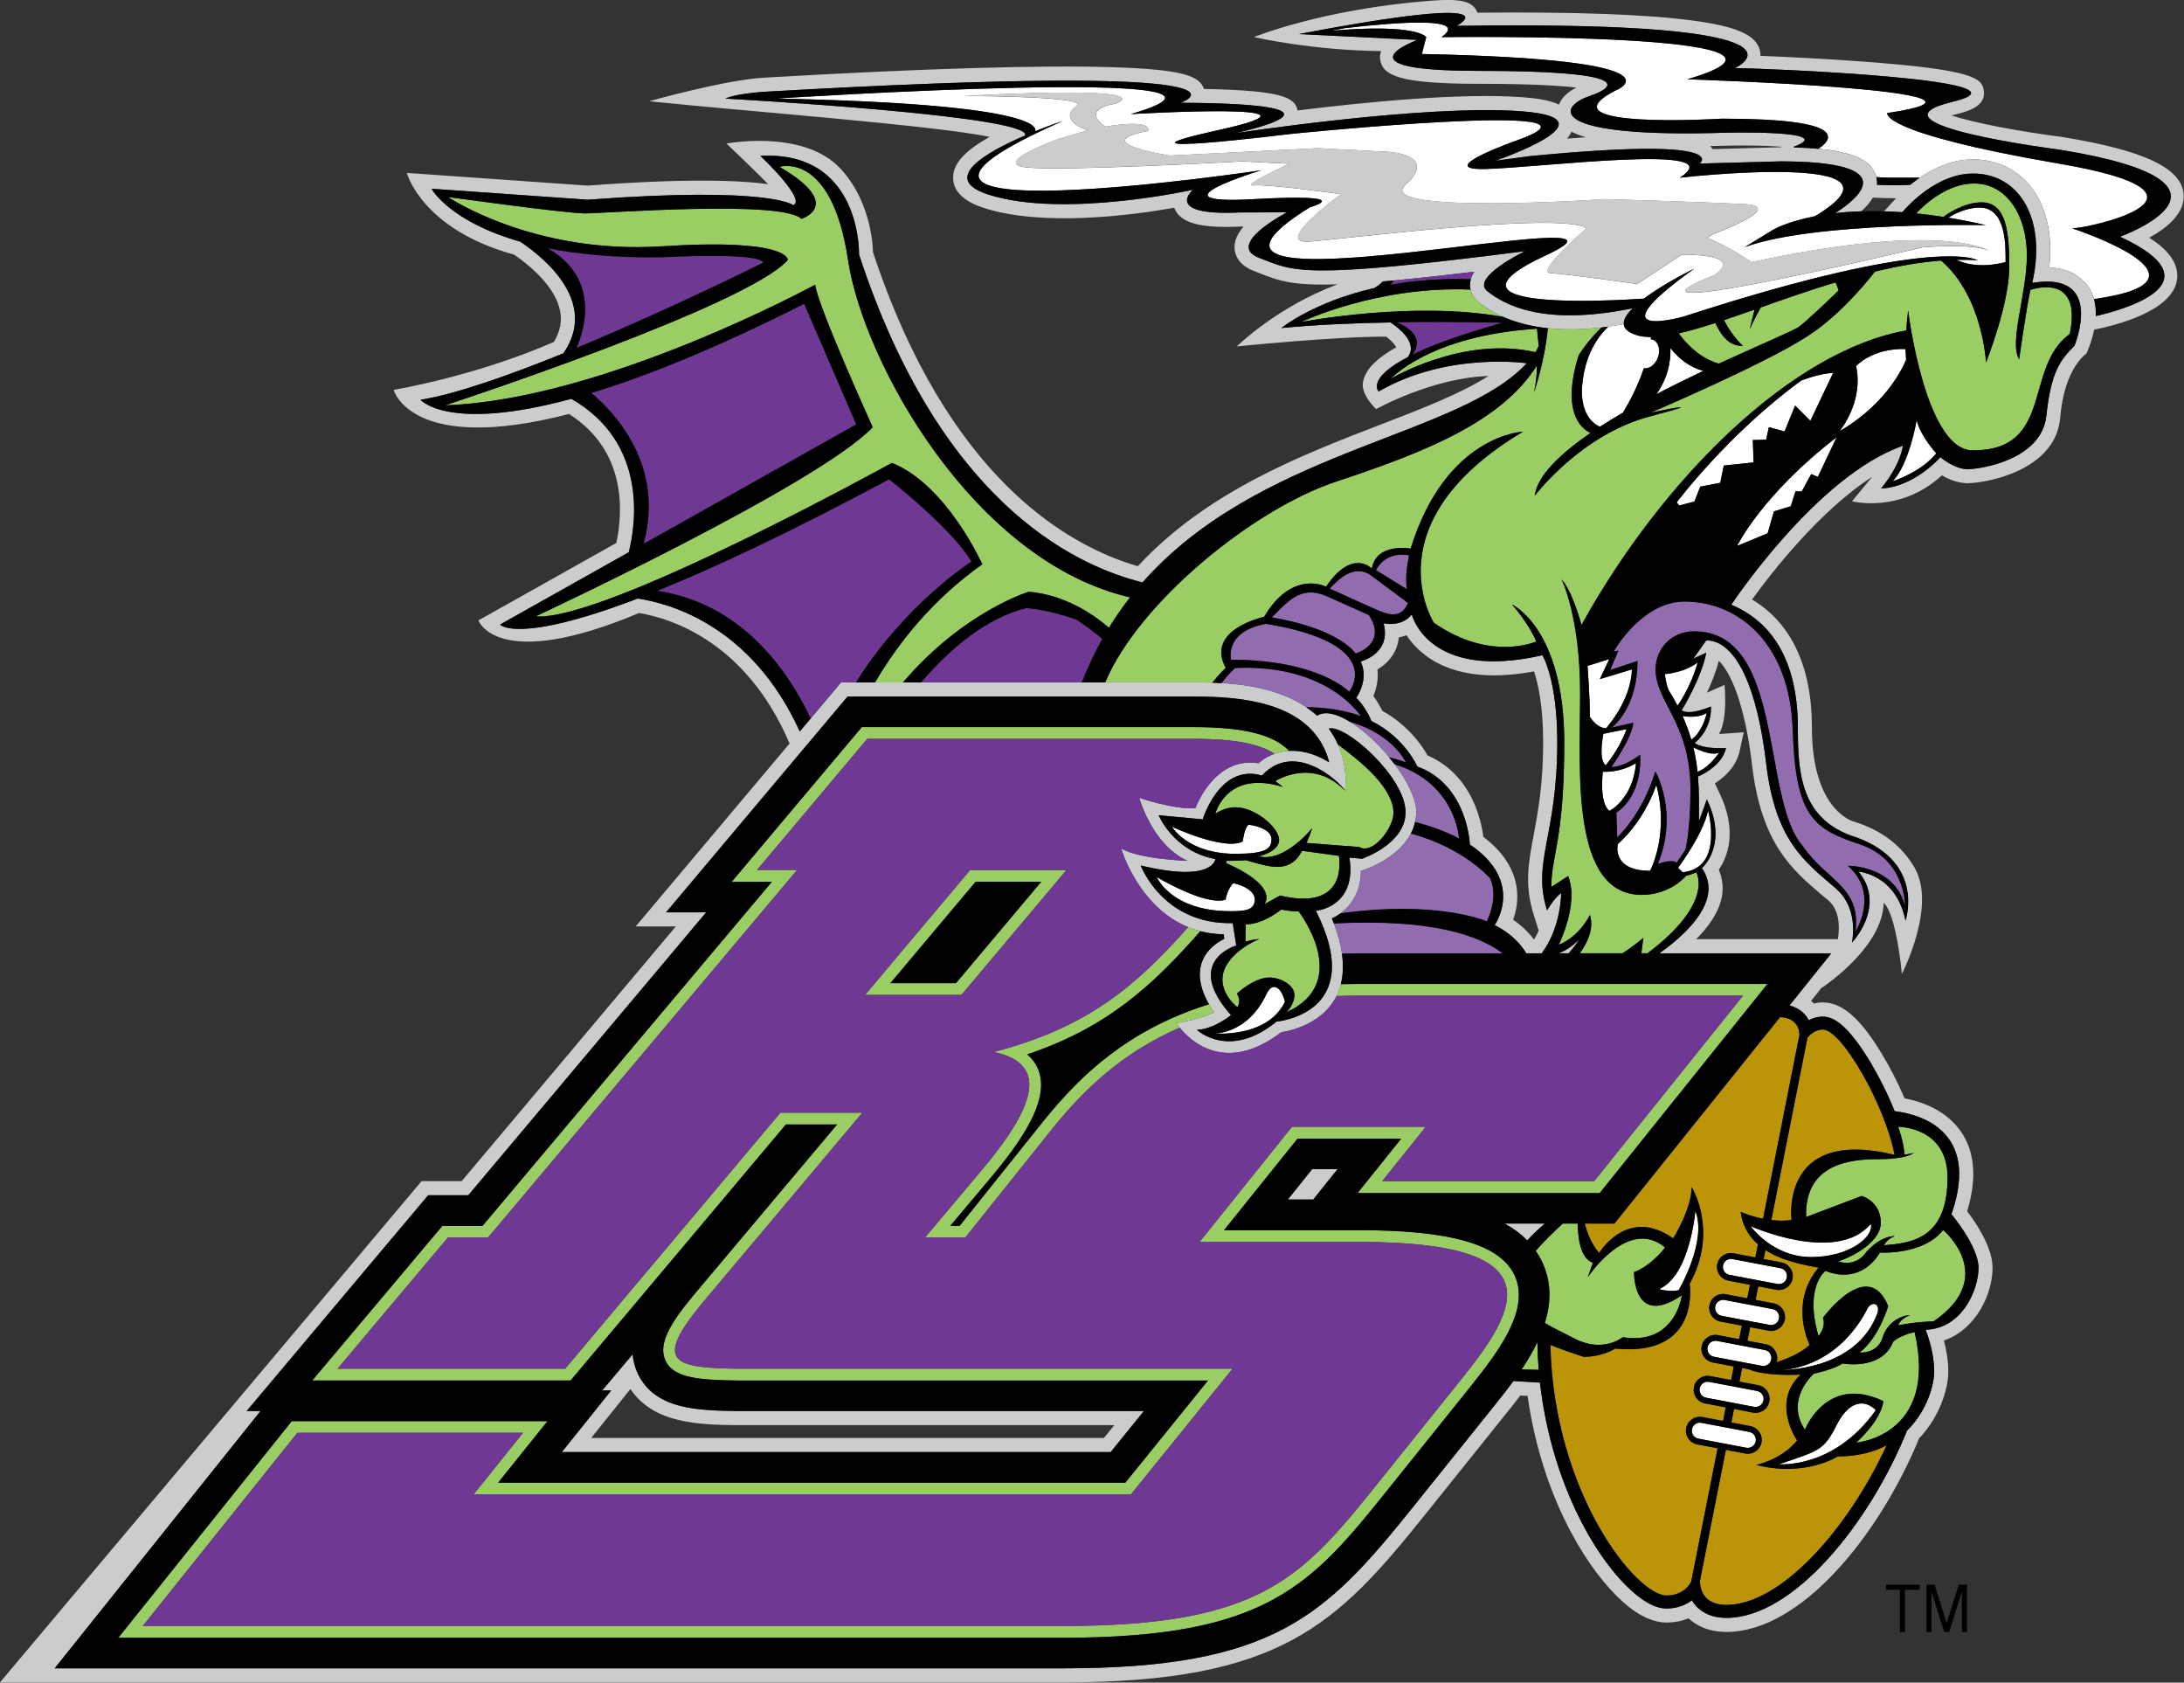 <?xml version="1.0" encoding="UTF-8" standalone="no"?>
<!DOCTYPE svg PUBLIC "-//W3C//DTD SVG 1.1//EN" "http://www.w3.org/Graphics/SVG/1.1/DTD/svg11.dtd">
<svg width="100%" height="100%" viewBox="0 0 7272 5601" version="1.1" xmlns="http://www.w3.org/2000/svg" xmlns:xlink="http://www.w3.org/1999/xlink" xml:space="preserve" xmlns:serif="http://www.serif.com/" style="fill-rule:evenodd;clip-rule:evenodd;stroke-linejoin:round;stroke-miterlimit:1.414;">
    <rect x="0" y="0" width="7272" height="5601" fill="#333333" stroke="none"/>
    <g transform="matrix(1,0,0,1,-4470.54,-30837)">
        <g transform="matrix(118.78,0,0,118.78,0,0)">
            <g>
                <path d="M95.725,266.012C96.212,266.012 100.419,265.068 95.358,264.2C90.299,263.333 90.542,262.782 90.542,262.782C94.809,262.151 84.934,261.836 84.934,261.836C89.506,260.498 78.045,260.655 78.045,260.655C78.858,260.076 76.807,260.232 75.352,260.4C75.188,260.427 75.048,260.456 74.941,260.477C77.393,260.265 77.618,260.655 77.618,260.655L77.496,261.127C85.117,261.284 82.922,262.151 82.922,262.151C80.789,263.254 85.909,262.94 85.909,262.94C89.396,262.94 89.048,263.49 88.613,263.784C89.605,263.875 90.104,264.117 90.229,264.548C90.231,264.558 90.232,264.569 90.236,264.578C90.492,264.599 90.665,264.594 90.665,264.594L91.454,264.594C91.852,264.321 92.367,264.081 92.946,264.081C93.597,264.081 94.171,264.352 94.562,264.844C95.007,265.406 95.187,266.212 95.081,267.112C95.536,267.125 95.866,267.285 96.108,267.559C96.223,267.691 96.296,267.841 96.338,267.996C100.138,267.457 95.725,266.012 95.725,266.012Z" style="fill:white;fill-rule:nonzero;"/>
                <path d="M93.129,265.432C92.754,265.432 92.398,265.62 92.254,265.714C92.587,265.77 92.936,265.839 93.305,265.924C93.305,265.924 88.505,265.821 86.547,266.54L87.356,266.046C87.356,266.046 87.73,265.827 88.515,265.675C91.591,263.818 84.725,264.595 84.725,264.595C86.271,263.606 80.753,264.321 79.256,264.352C77.76,264.382 80.259,263.513 80.259,263.513C83.198,262.418 73.861,263.364 73.861,263.364C73.861,263.364 68.131,264.07 71.801,263.259C75.474,262.45 69.334,262.813 69.334,262.813C74.138,261.421 59.391,262.377 59.391,262.377C66.588,262.521 66.707,263.161 66.655,263.293C67.094,263.116 67.438,263.002 67.438,263.002C59.829,266.351 72.99,264.388 72.99,264.388C72.99,264.388 69.772,265.363 72.771,265.197C75.77,265.03 74.361,265.421 74.361,265.421C68.959,268.775 84.721,265.032 80.992,266.761C77.579,268.342 82.809,268.045 83.719,267.984C84.303,267.545 85.129,267.145 85.129,267.145C82.21,269.238 84.845,268.483 84.845,268.483C91.94,266.177 93.077,266.91 93.077,266.91C92.882,266.896 92.684,266.893 92.483,266.897C92.657,266.983 93.115,267.149 93.858,266.961C93.858,266.553 93.895,265.432 93.129,265.432ZM91.542,266.546C81.647,268.852 85.7,267.324 85.7,267.324C86.382,266.825 85.436,266.75 84.778,266.753L83.533,267.572C83.533,267.572 81.514,267.289 81.096,267.269C80.678,267.248 82.117,266.006 82.117,266.006C81.304,265.545 75.343,266.317 74.323,266.386C73.303,266.452 75.229,265.056 75.229,265.056C75.229,265.056 73.21,264.772 72.789,264.811C72.369,264.849 73.776,264.204 73.776,264.204L72.464,264.138C72.464,264.138 67.425,264.419 66.415,264.307C65.403,264.196 67.291,263.515 67.291,263.515L68.142,263.259C67.788,263.182 67.385,262.862 67.818,262.585C68.251,262.309 64.662,262.304 64.662,262.304C70.479,262.002 68.897,262.52 68.897,262.52C67.872,262.707 68.625,263.164 68.625,263.164C70.013,262.936 69.816,263.285 69.816,263.285C68.065,263.615 70.438,263.975 70.438,263.975L74.577,263.768L76.546,263.869C76.546,263.869 77.978,263.942 77.038,264.791C76.098,265.64 82.64,265.196 82.64,265.196C82.64,265.196 85.268,265.271 86.521,265.334C87.774,265.398 85.64,266.187 85.64,266.187L85.498,266.281C86.084,266.51 86.737,266.961 86.737,266.961C92.12,265.8 93.393,266.644 93.393,266.644C92.938,266.424 91.542,266.546 91.542,266.546Z" style="fill:white;fill-rule:nonzero;"/>
                <path d="M85.105,280.556C85.162,280.79 85.199,281.018 85.221,281.241C85.221,281.241 85.492,281.184 85.829,280.706C85.574,280.821 85.105,280.556 85.105,280.556Z" style="fill:white;fill-rule:nonzero;"/>
                <path d="M85.049,280.343C85.049,280.343 85.335,280.187 85.483,279.594C85.204,279.767 84.803,279.679 84.803,279.679C84.906,279.909 84.987,280.128 85.049,280.343Z" style="fill:white;fill-rule:nonzero;"/>
                <path d="M84.411,278.954C84.505,279.103 84.589,279.248 84.661,279.391C84.661,279.391 85.022,278.911 85.227,278.177C85.227,278.177 84.936,278.441 84.307,278.508C84.333,278.771 84.411,278.954 84.411,278.954Z" style="fill:white;fill-rule:nonzero;"/>
                <path d="M85.518,282.329C85.385,282.989 84.677,283.936 84.677,283.936L84.808,284.059C85.97,283.943 85.518,282.329 85.518,282.329Z" style="fill:white;fill-rule:nonzero;"/>
                <path d="M83.383,278.375L82.485,278.646L82.748,278.086L82.138,278.276C82.138,278.276 82.205,279.116 82.205,279.701C82.205,279.701 82.394,280.023 82.658,280.023C82.658,280.022 83.358,279.264 83.383,278.375Z" style="fill:white;fill-rule:nonzero;"/>
                <path d="M82.649,281.06C82.649,281.06 83.02,280.641 83.235,280.048L82.584,280.18C82.436,280.97 82.649,281.06 82.649,281.06Z" style="fill:white;fill-rule:nonzero;"/>
                <path d="M83.499,281.002C83.038,281.282 82.568,281.242 82.568,281.242C82.469,282.205 82.756,282.338 82.756,282.338C82.756,282.338 83.408,282.017 83.499,281.002Z" style="fill:white;fill-rule:nonzero;"/>
                <path d="M84.067,281.612C83.687,282.7 82.987,283.268 82.987,283.268C82.987,283.268 82.797,284.018 83.892,284.018C83.893,284.018 84.438,283.004 84.067,281.612Z" style="fill:white;fill-rule:nonzero;"/>
                <path d="M84.64,273.692L84.706,273.78L85.135,273.67L85.299,273.252L85.86,273.143L85.959,272.66L86.793,272.572L86.772,271.946L87.146,271.936L87.222,271.584L87.661,271.705L87.958,270.979L88.385,271.407L89.023,270.067C88.671,270.067 88.133,270.276 88.133,270.276C86.09,271.76 84.64,273.692 84.64,273.692Z" style="fill:white;fill-rule:nonzero;"/>
                <path d="M86.333,274.912L87.189,274.56L87.365,273.945L87.837,273.801L87.97,273.385L88.145,273.385L88.409,272.901L88.596,272.978L89.123,271.868C87.023,273.484 86.333,274.912 86.333,274.912Z" style="fill:white;fill-rule:nonzero;"/>
                <path d="M90.69,273.102C90.69,273.102 91.473,272.863 91.917,272.319C91.917,272.319 91.481,271.858 91.365,271.388C91.365,271.388 91.16,272.625 90.69,273.102Z" style="fill:white;fill-rule:nonzero;"/>
                <path d="M91.069,269.7L91.052,269.396C90.113,269.37 89.668,269.874 89.668,269.874C89.883,270.887 89.207,271.694 89.207,271.694C89.207,271.694 90.484,271.034 91.069,269.7Z" style="fill:white;fill-rule:nonzero;"/>
                <path d="M83.574,269.022C83.29,268.947 83.168,268.834 83.156,268.7C83.008,268.727 82.864,268.747 82.722,268.767C82.375,269.1 82.066,269.612 81.993,270.391C81.993,270.391 81.862,271.281 82.487,271.574C82.694,271.44 82.91,271.306 83.135,271.177C83.323,270.864 83.553,270.431 83.719,269.934C83.868,269.958 84.038,269.836 84.112,269.638C84.195,269.422 84.133,269.195 83.972,269.135C83.954,269.128 83.934,269.123 83.913,269.121C83.917,269.101 83.918,269.08 83.922,269.06C83.792,269.06 83.674,269.047 83.574,269.022Z" style="fill:white;fill-rule:nonzero;"/>
                <path d="M84.462,269.37C84.476,269.785 84.376,270.231 84.069,270.662C84.511,270.432 84.958,270.212 85.386,270.008C84.998,269.908 84.696,269.663 84.462,269.37Z" style="fill:white;fill-rule:nonzero;"/>
                <path d="M85.162,293.55C85.162,293.55 85.013,295.362 84.148,295.74C84.148,295.74 84.429,295.83 84.693,295.773C84.693,295.774 85.5,294.406 85.162,293.55Z" style="fill:white;fill-rule:nonzero;"/>
                <path d="M86.711,293.977C86.711,293.977 87.32,294.843 88.408,294.843C89.471,294.843 90.171,294.283 90.08,293.912C89.117,295.057 86.711,293.977 86.711,293.977Z" style="fill:white;fill-rule:nonzero;"/>
                <path d="M90.006,296.251C89.094,298.053 87.508,298.012 87.508,298.012C87.508,298.012 89.666,298.066 90.269,296.408C90.336,296.178 90.162,296.063 90.006,296.251Z" style="fill:white;fill-rule:nonzero;"/>
                <path d="M89.122,299.55C88.76,300.263 88.65,300.263 87.509,300.649C87.509,300.649 89.046,300.792 90.221,299.133C89.924,298.836 89.484,298.836 89.122,299.55Z" style="fill:white;fill-rule:nonzero;"/>
                <path d="M86.674,299.744L85.331,299.489C85.209,299.465 85.091,299.544 85.067,299.668C85.043,299.791 85.123,299.908 85.245,299.932L86.591,300.188C86.713,300.209 86.831,300.131 86.855,300.008C86.876,299.885 86.796,299.767 86.674,299.744Z" style="fill:white;fill-rule:nonzero;"/>
                <path d="M87.327,296.302L85.983,296.047C85.86,296.025 85.743,296.104 85.719,296.226C85.695,296.35 85.777,296.468 85.899,296.491L87.242,296.746C87.366,296.77 87.484,296.689 87.506,296.567C87.53,296.443 87.45,296.326 87.327,296.302Z" style="fill:white;fill-rule:nonzero;"/>
                <path d="M87.109,297.448L85.766,297.193C85.644,297.171 85.526,297.251 85.502,297.373C85.479,297.496 85.559,297.613 85.682,297.637L87.026,297.892C87.149,297.915 87.266,297.834 87.29,297.712C87.313,297.59 87.231,297.472 87.109,297.448Z" style="fill:white;fill-rule:nonzero;"/>
                <path d="M86.891,298.596L85.547,298.341C85.424,298.318 85.307,298.399 85.283,298.522C85.26,298.644 85.341,298.762 85.463,298.785L86.806,299.041C86.93,299.063 87.046,298.982 87.07,298.86C87.094,298.738 87.015,298.62 86.891,298.596Z" style="fill:white;fill-rule:nonzero;"/>
                <path d="M86.202,294.899C86.079,294.875 85.961,294.957 85.938,295.078C85.914,295.201 85.995,295.319 86.117,295.342L87.462,295.598C87.584,295.62 87.702,295.541 87.726,295.419C87.749,295.296 87.668,295.178 87.546,295.155L86.202,294.899Z" style="fill:white;fill-rule:nonzero;"/>
                <path d="M73.28,283.13C73.28,282.981 73.132,282.799 72.639,282.725C72.515,282.816 72.474,283.195 72.474,283.195C71.954,283.466 70.489,282.783 70.489,282.783C70.489,282.783 70.925,283.542 72.268,283.542C73.108,283.542 73.28,283.409 73.28,283.13Z" style="fill:white;fill-rule:nonzero;"/>
                <path d="M72.812,284.818C72.812,284.588 72.482,284.415 72.21,284.365C72.03,284.546 71.995,284.826 71.995,284.826C71.435,285.015 70.066,284.194 70.066,284.194C70.066,284.194 70.462,285.15 72.131,285.15C72.544,285.151 72.812,285.123 72.812,284.818Z" style="fill:white;fill-rule:nonzero;"/>
                <path d="M73.347,287.273C73.231,287.273 73.141,287.468 73.141,287.468C72.625,288.589 71.691,288.577 71.691,288.577C71.691,288.577 73.163,288.71 73.658,287.688C73.658,287.688 73.57,287.273 73.347,287.273Z" style="fill:white;fill-rule:nonzero;"/>
            </g>
        </g>
        <g transform="matrix(118.78,0,0,118.78,0,0)">
            <g>
                <path d="M74.05,260.569C74.056,260.568 74.059,260.567 74.065,260.567C74.057,260.568 74.05,260.569 74.05,260.569Z" style="fill:rgb(203,204,206);fill-rule:nonzero;"/>
                <path d="M97.885,266.276C98.377,266.006 98.9,265.588 98.848,265.047C98.779,264.315 97.722,263.821 95.416,263.449C94.27,263.303 92.97,263.059 92.34,262.849C92.375,262.84 92.413,262.829 92.455,262.82C92.75,262.748 93.302,262.616 93.25,262.174C93.206,261.807 93.016,261.571 89.783,261.334C88.751,261.258 87.678,261.207 86.985,261.179C86.987,261.131 86.984,261.081 86.972,261.031C86.871,260.597 86.321,260.353 85.071,260.188C83.78,260.016 81.757,259.943 79.05,259.97C79.05,259.97 79.049,259.968 79.049,259.967C78.926,259.615 78.497,259.579 77.749,259.634C74.703,259.867 72.787,260.654 72.787,260.654C72.787,260.654 74.4,261.026 76.352,261.046C76.324,261.124 76.312,261.209 76.328,261.298C76.405,261.73 76.865,261.963 79.079,261.963C80.529,261.963 81.355,262.014 81.826,262.069C81.574,262.196 81.407,262.362 81.339,262.547C81.076,262.419 80.71,262.369 80.328,262.34C78.598,262.206 75.837,262.484 74.011,262.71C73.942,262.342 73.566,262.149 71.386,262.107C71.27,261.747 70.802,261.561 68.861,261.499C66.86,261.434 63.56,261.53 59.057,261.791C57.948,261.854 55.832,262.452 55.832,262.452C58.518,262.731 63.824,263.127 65.381,263.451C64.658,263.852 64.336,264.226 64.356,264.623C64.373,264.988 64.663,265.264 65.218,265.442C66.889,265.981 69.404,265.641 70.552,265.437C70.553,265.44 70.553,265.442 70.555,265.445C70.721,265.861 71.274,266.017 72.401,265.964L72.497,265.964C72.336,266.152 72.231,266.358 72.244,266.575C72.254,266.739 72.338,267.038 72.795,267.212L72.954,267.274C73.475,267.478 73.855,267.626 75.132,267.582C73.427,268.216 72.307,269.323 72.307,269.323C72.307,269.323 75.027,269.046 76.492,269.048C76.687,269.195 76.753,269.297 76.776,269.347C76.206,269.666 75.899,269.991 75.843,270.332C75.784,270.683 76.213,271.08 76.213,271.08C76.213,271.08 77.784,270.2 79.364,270.151C78.582,270.647 77.521,271.058 76.344,271.511C74.095,272.378 71.473,273.39 69.533,275.482C67.558,274.908 64.199,272.998 62.109,266.682C62.104,266.366 61.995,265.177 61.184,264.326C60.133,263.225 58.004,263.638 58.004,263.638C58.004,263.638 59.023,264.613 59.167,264.776C58.336,264.661 56.833,264.612 54.108,264.816L49.041,264.46C49.041,264.46 49.455,266.038 52.05,266.751C52.496,267.06 53.208,267.647 53.339,268.334C53.395,268.626 53.337,268.91 53.163,269.197C50.949,270.167 48.672,270.54 48.672,270.54C48.672,270.54 49.149,272.364 53.587,271.216C55.215,272.248 55.098,273.976 54.915,274.83L51.048,277.001C51.048,277.001 51.565,278.47 55.553,276.793C56.531,276.961 58.576,277.654 59.771,280.451L55.458,285.577L56.583,285.577L50.579,292.716L49.454,292.716L37.637,306.763L67.43,306.763C73.527,306.763 75.102,305.156 77.576,302.074L79.854,299.233C79.978,299.079 80.116,298.908 80.255,298.724L80.459,298.735C80.833,301.391 81.974,303.359 82.947,304.333C83.454,304.837 83.915,305.085 84.355,305.085C84.574,305.085 84.781,305.044 84.971,304.968C85.173,305.156 85.509,305.349 86.036,305.349C88.124,305.349 90.322,302.632 91.434,299.924C91.995,299.338 92.253,298.552 92.253,298.055C92.253,297.734 92.193,297.422 92.129,297.182C93.022,296.879 93.493,295.884 93.493,295.144C93.493,294.571 93.034,293.892 92.781,293.559C93.047,292.683 93.004,291.955 92.651,291.394C92.234,290.727 91.49,290.484 91.027,290.395C90.637,289.486 90.103,288.606 89.659,288.165C89.352,287.857 89.05,287.707 88.736,287.707C88.651,287.707 88.567,287.718 88.483,287.737C88.459,287.713 88.434,287.688 88.406,287.665L88.692,287.307C88.849,287.204 90.418,286.129 90.44,284.915C90.802,285.237 90.951,286.908 90.951,286.908C90.951,286.908 91.943,284.996 91.298,283.915C90.959,283.347 90.433,282.896 89.612,282.642C89.612,282.642 88.429,282.36 88.429,279.999C88.429,278.299 87.85,277.072 86.751,276.415C87.296,275.664 88.643,273.929 90.119,272.977C90.1,273.001 89.553,273.663 89.553,273.663C89.553,273.663 90.911,274.013 92.071,272.936C92.26,273.044 92.518,273.156 92.788,273.156C93.266,273.156 95.266,272.831 95.391,271.308C95.503,269.927 96.123,269.524 96.123,269.524C96.123,269.524 96.264,269.233 96.341,268.853C96.933,268.736 98.552,268.337 98.665,267.442C98.726,266.952 98.345,266.569 97.885,266.276ZM82.095,263.461C81.925,263.473 81.75,263.484 81.565,263.5C81.627,263.429 81.664,263.364 81.688,263.305C81.792,263.359 81.924,263.412 82.095,263.461ZM85.819,283.987C86.062,283.632 86.352,282.911 85.84,281.844L85.708,281.57C85.971,281.401 86.309,281.104 86.405,280.657L86.517,280.136C86.517,280.136 85.88,280.185 85.825,280.183C86.078,279.766 85.98,278.809 85.98,278.809L85.486,279.027C85.612,278.76 85.741,278.444 85.819,278.131C86.188,278.497 86.561,279.439 86.751,281.052C87.009,283.252 87.869,283.984 88.701,284.69L88.83,284.799C89.175,285.048 89.225,285.489 89.158,285.934L85.186,285.934C85.519,285.597 85.779,285.231 85.88,284.855C85.962,284.559 85.934,284.262 85.819,283.987ZM95.789,269.299C95.384,269.705 95.131,270.034 94.999,271.265C94.867,272.495 93.165,272.759 92.79,272.759C92.417,272.759 92.033,272.426 92.033,272.426C91.16,273.332 90.368,273.299 90.368,273.299C90.929,272.624 90.978,272.104 90.978,272.104C88.556,272.945 86.167,276.559 86.167,276.559C87.694,277.195 88.034,278.744 88.034,279.997C88.034,281.248 88.111,282.49 89.494,283.018C91.647,283.687 91.051,285.411 91.051,285.411C90.787,284.108 89.736,284.039 89.736,284.039C90.386,284.833 89.842,285.664 89.627,285.936C89.582,285.995 89.55,286.027 89.55,286.027C89.55,286.027 89.559,285.993 89.565,285.936C89.602,285.685 89.643,284.973 89.089,284.5C88.214,283.752 87.398,283.16 87.146,281.007C86.893,278.854 86.288,277.557 85.467,277.557L85.105,278.069L85.467,277.903C85.319,278.653 84.775,279.518 84.775,279.518C85.006,279.675 85.599,279.411 85.599,279.411C85.616,280.095 85.138,280.433 85.138,280.433C85.41,280.623 86.02,280.574 86.02,280.574C85.904,281.108 85.234,281.371 85.234,281.371C85.269,281.798 85.261,282.211 85.261,282.633L85.483,282.015C86.101,283.3 85.343,283.94 85.343,283.94C85.824,284.632 85.296,285.372 84.652,285.935C84.487,286.08 84.315,286.211 84.15,286.33L88.969,286.33L88.063,287.46L87.8,287.79C88.001,287.844 88.134,287.941 88.218,288.029C88.27,288.086 88.31,288.147 88.34,288.205C88.449,288.148 88.582,288.103 88.736,288.103C88.94,288.103 89.151,288.214 89.379,288.444C89.805,288.87 90.367,289.804 90.747,290.753C91.339,290.821 93.185,291.226 92.34,293.64C92.34,293.64 93.099,294.541 93.099,295.144C93.099,295.749 92.648,296.847 91.615,296.879C91.615,296.879 91.856,297.451 91.856,298.055C91.856,298.405 91.668,299.142 91.096,299.704C90.044,302.309 87.908,304.953 86.034,304.953C85.581,304.953 85.323,304.774 85.185,304.626C85.136,304.572 85.098,304.517 85.065,304.46C84.896,304.589 84.662,304.69 84.353,304.69C84.027,304.69 83.647,304.475 83.225,304.053C82.162,302.99 81.092,300.897 80.805,298.359L80.062,298.316C79.965,298.449 79.867,298.575 79.773,298.695C79.693,298.797 79.616,298.893 79.543,298.985L77.265,301.824C74.804,304.892 73.357,306.367 67.429,306.367L39.17,306.367L44.941,299.156L44.552,299.156L49.64,293.109L50.765,293.109L57.433,285.181L56.308,285.181L61.396,279.134L71.148,279.134C72.416,279.134 74.172,279.288 74.776,280.627C74.829,280.743 74.867,280.859 74.895,280.975C74.458,280.709 74.08,280.638 73.775,280.656C73.618,280.665 73.48,280.699 73.363,280.739C73.075,280.844 72.918,281.003 72.918,281.003C71.667,280.806 71.147,282.263 71.147,282.263C70.578,282.312 69.572,281.974 69.572,281.974C69.572,281.974 69.935,283.292 70.924,283.738C70.924,283.738 69.591,283.699 69.065,283.392C69.065,283.392 69.534,285.019 70.943,285.597C71.05,285.641 71.164,285.679 71.285,285.711C71.486,285.762 71.705,285.794 71.944,285.798L71.954,285.929C71.954,285.929 70.761,286.413 71.527,287.757C71.568,287.83 71.615,287.904 71.669,287.985C71.669,287.985 71.278,288.188 70.611,288.286C70.611,288.286 70.644,288.339 70.707,288.415C71.004,288.782 71.994,289.734 73.553,288.542C73.553,288.542 74.66,288.417 75.104,287.528C75.154,287.427 75.195,287.315 75.226,287.193C75.287,286.953 75.304,286.671 75.257,286.339C75.222,286.087 75.147,285.804 75.03,285.492C75.011,285.445 74.995,285.398 74.975,285.349C74.975,285.349 75.082,285.308 75.218,285.207C75.458,285.03 75.789,284.667 75.789,284.008L75.833,284.008C75.833,284.008 76.808,283.709 77.188,282.972C77.24,282.872 77.281,282.763 77.306,282.646C77.327,282.556 77.338,282.461 77.338,282.361C77.338,282 77.089,281.504 76.733,281.031C76.684,280.965 76.632,280.899 76.579,280.835C76.246,280.434 75.85,280.069 75.482,279.841C75.118,279.616 74.781,279.527 74.56,279.67C74.463,279.582 74.36,279.503 74.253,279.431C73.528,278.94 72.592,278.798 71.88,278.757C71.792,278.752 71.706,278.749 71.626,278.745C71.443,278.74 71.28,278.74 71.15,278.74L68.62,278.74L67.963,278.74L63.458,278.74L62.95,278.74L62.166,278.74L61.632,278.74L61.213,278.74L60.364,279.749L60.057,280.114C58.717,277.163 56.438,276.525 55.515,276.388C52.117,277.684 51.656,277.117 51.656,277.117L55.264,275.091C55.457,274.324 55.814,272.036 53.655,270.791C50.193,271.73 49.426,270.819 49.426,270.819C50.43,270.656 51.921,270.129 53.432,269.515C54.397,268.109 52.979,266.898 52.226,266.388C50.231,265.821 49.734,264.903 49.734,264.903L54.112,265.211C59.259,264.826 59.874,265.364 59.874,265.364C60.259,265.211 58.953,263.982 58.953,263.982C61.796,263.829 61.719,266.749 61.719,266.749C63.952,273.554 67.619,275.428 69.665,275.936C69.768,275.82 69.873,275.706 69.98,275.597C73.304,272.175 78.583,271.802 80.435,269.794C80.435,269.794 78.217,269.465 76.284,270.585C76.284,270.585 75.934,270.229 77.103,269.621C77.2,269.499 77.359,269.152 76.619,268.65C75.619,268.669 74.525,268.712 73.559,268.807C73.559,268.807 74.434,268.083 76.162,267.686C76.227,267.65 76.319,267.589 76.402,267.502C76.502,267.493 76.606,267.483 76.714,267.474C77.333,267.416 78.071,267.337 78.966,267.229C78.923,267.298 78.889,267.367 78.869,267.439C78.859,267.471 78.852,267.503 78.848,267.535C78.84,267.601 78.845,267.667 78.86,267.73C78.89,267.866 78.967,267.989 79.088,268.083C79.294,268.249 79.526,268.383 79.779,268.496C80.148,268.658 80.564,268.764 81.029,268.813C81.487,268.86 81.988,268.854 82.533,268.793C82.596,268.786 82.66,268.777 82.724,268.769C82.866,268.749 83.01,268.729 83.158,268.702C83.147,268.568 83.246,268.412 83.407,268.254C80.859,268.778 79.785,268.133 79.333,267.775C78.854,267.394 80.388,266.654 80.388,266.654C74.047,267.469 73.917,267.213 72.94,266.843C71.962,266.473 73.717,265.565 73.717,265.565L72.4,265.569C70.224,265.672 71.081,264.933 71.081,264.933C71.081,264.933 67.444,265.744 65.344,265.067C63.968,264.624 65.296,263.875 66.376,263.412C66.597,262.852 57.973,262.378 57.973,262.378C57.973,262.378 58.206,262.245 59.085,262.186C73.898,261.34 70.742,262.495 70.742,262.495C76.221,262.526 72.229,263.354 72.229,263.354C72.229,263.354 77.609,262.525 80.304,262.735C82.999,262.943 79.558,264.12 79.558,264.12L80.525,263.991C86.283,263.431 85.284,264.199 85.284,264.199L87.564,264.137C90.968,264.145 89.78,265.144 89.083,265.589C89.303,265.563 89.548,265.545 89.812,265.537C89.956,265.407 90.065,265.278 90.138,265.152C90.346,265.164 90.565,265.171 90.788,265.17C90.741,265.218 90.702,265.262 90.672,265.297L90.449,265.537C90.615,265.541 90.785,265.549 90.966,265.562C91.163,265.332 91.961,264.479 92.948,264.479C94.278,264.479 95.014,265.797 94.607,267.543C96.663,267.204 95.789,269.299 95.789,269.299ZM74.524,285.14C75.985,288.039 73.421,288.244 73.421,288.244C72.094,289.332 71.188,288.476 71.188,288.476C71.667,288.459 72.145,288.064 72.145,288.064C70.794,286.547 72.292,286.111 72.292,286.111L72.193,285.485C70.232,285.534 69.614,283.87 69.614,283.87C71.657,284.365 71.706,283.689 71.706,283.689C70.529,283.474 70.117,282.462 70.117,282.462L71.353,282.577C71.353,282.577 71.823,281.003 73.01,281.349C73.94,280.353 75.184,281.522 75.34,281.77C75.387,281.34 75.333,280.908 75.143,280.478C75.141,280.474 75.14,280.47 75.137,280.465C75.065,280.308 74.982,280.165 74.886,280.034C75.336,279.89 77.038,281.389 77.038,282.378C77.038,283.268 75.818,283.68 75.818,283.68L75.464,283.648C75.683,285.046 74.524,285.14 74.524,285.14ZM85.574,263.708C85.725,263.705 85.88,263.702 86.043,263.697C86.561,263.684 87.156,263.694 87.561,263.725C87.561,263.73 87.562,263.735 87.562,263.741L87.561,263.741C87.552,263.741 86.298,263.776 85.648,263.793C85.626,263.762 85.601,263.733 85.574,263.708ZM96.388,268.471C96.393,268.312 96.379,268.151 96.336,267.996C96.293,267.841 96.22,267.691 96.106,267.559C95.864,267.285 95.534,267.125 95.079,267.112C95.184,266.212 95.005,265.406 94.56,264.844C94.169,264.352 93.596,264.081 92.944,264.081C92.365,264.081 91.85,264.321 91.452,264.594C91.355,264.66 91.266,264.727 91.184,264.795C90.868,264.811 90.552,264.808 90.254,264.794C90.259,264.722 90.252,264.65 90.235,264.579C90.232,264.569 90.23,264.558 90.228,264.549C90.103,264.119 89.604,263.877 88.612,263.785C88.408,263.765 88.181,263.753 87.933,263.747L87.92,263.727C89.2,263.254 86.031,263.333 86.031,263.333C81.031,263.491 81.275,262.624 82.189,262.309C83.103,261.994 83.165,261.6 79.081,261.6C74.996,261.6 77.373,260.733 77.373,260.733L74.05,260.569C80.269,259.387 78.471,260.339 78.471,260.339C89.14,260.181 86.274,261.522 86.274,261.522C86.883,261.522 94.992,261.836 92.372,262.467C89.75,263.096 95.358,263.807 95.358,263.807C101.211,264.752 97.066,266.248 97.066,266.248C99.883,267.554 97.137,268.301 96.388,268.471Z" style="fill:rgb(203,204,206);fill-rule:nonzero;"/>
                <path d="M74.114,260.561C74.138,260.559 74.151,260.556 74.114,260.561Z" style="fill:rgb(203,204,206);fill-rule:nonzero;"/>
                <path d="M81.005,285.127C80.576,283.764 81.291,283.05 81.291,280.425C81.291,278.63 80.873,277.976 80.873,277.976C77.665,278.711 77.213,276.833 77.213,276.833C76.924,277.203 76.421,277.08 76.421,277.08C76.652,277.937 75.779,278.151 75.779,278.151C76.026,278.669 75.654,279.172 75.654,279.172C75.901,279.387 76.083,279.82 76.083,279.82C77.016,280.281 77.368,281.094 77.368,281.094C78.784,281.61 78.84,283.28 78.84,283.28C80.4,284.333 79.535,285.539 79.535,285.539C79.771,285.656 79.956,285.792 80.104,285.934C80.241,286.064 80.344,286.2 80.422,286.329L80.855,286.329C80.949,286.2 81.028,286.068 81.093,285.934C81.407,285.284 81.4,284.642 81.4,284.642C81.203,284.776 81.005,285.127 81.005,285.127ZM80.632,285.937C80.49,285.748 80.301,285.559 80.053,285.39C80.141,285.149 80.211,284.816 80.143,284.43C80.051,283.918 79.739,283.461 79.219,283.068C79.156,282.575 78.878,281.317 77.653,280.784C77.5,280.51 77.111,279.936 76.387,279.537C76.333,279.428 76.247,279.269 76.136,279.119C76.222,278.915 76.282,278.654 76.25,278.377C76.407,278.283 76.579,278.144 76.701,277.936C76.767,277.828 76.83,277.672 76.849,277.477C76.919,277.464 76.993,277.446 77.065,277.417C77.449,278.001 78.409,278.847 80.639,278.43C80.745,278.739 80.895,279.367 80.895,280.426C80.895,281.594 80.749,282.378 80.631,283.008C80.483,283.793 80.367,284.415 80.629,285.245L80.77,285.695C80.734,285.776 80.693,285.857 80.645,285.937L80.632,285.937Z" style="fill:rgb(203,204,206);fill-rule:nonzero;"/>
                <path d="M81.61,286.331C81.818,286.098 81.905,285.94 81.905,285.94C81.706,286.146 81.505,286.264 81.328,286.331L81.61,286.331Z" style="fill:rgb(203,204,206);fill-rule:nonzero;"/>
                <path d="M83.449,286.331L83.454,286.314C83.447,286.32 83.438,286.325 83.429,286.331L83.449,286.331Z" style="fill:rgb(203,204,206);fill-rule:nonzero;"/>
                <path d="M58.318,299.158L58.309,299.158C57.222,299.142 55.987,299.126 55.512,298.1C55.429,297.92 55.385,297.742 55.372,297.566L54.516,298.582L54.77,298.582L53.386,300.309L68.772,300.309L69.702,299.159L58.327,299.159L58.318,299.159L58.318,299.158ZM68.583,299.913L54.21,299.913L55.31,298.541C55.96,299.519 57.249,299.54 58.304,299.555L68.873,299.555L68.583,299.913Z" style="fill:rgb(203,204,206);fill-rule:nonzero;"/>
                <path d="M79.815,293.904C79.937,293.971 80.048,294.041 80.152,294.119C80.261,294.198 80.36,294.285 80.45,294.376C80.603,294.209 80.772,294.05 80.942,293.904L80.359,293.904L79.815,293.904Z" style="fill:rgb(203,204,206);fill-rule:nonzero;"/>
                <path d="M73.737,293.232L74.449,293.232L75.132,292.378L74.421,292.378L73.737,293.232Z" style="fill:rgb(203,204,206);fill-rule:nonzero;"/>
                <path d="M86.735,266.958C86.735,266.958 86.082,266.507 85.496,266.278L85.638,266.184C85.638,266.184 87.772,265.395 86.519,265.331C85.266,265.268 82.638,265.193 82.638,265.193C82.638,265.193 76.096,265.637 77.036,264.788C77.976,263.939 76.544,263.866 76.544,263.866L74.575,263.765L70.436,263.972C70.436,263.972 68.063,263.612 69.814,263.282C69.814,263.282 70.011,262.934 68.623,263.161C68.623,263.161 67.87,262.704 68.895,262.517C68.895,262.517 70.477,261.999 64.66,262.301C64.66,262.301 68.249,262.305 67.816,262.582C67.382,262.859 67.786,263.179 68.14,263.256L67.289,263.512C67.289,263.512 65.4,264.193 66.413,264.304C67.424,264.416 72.462,264.135 72.462,264.135L73.774,264.201C73.774,264.201 72.367,264.846 72.787,264.808C73.208,264.769 75.227,265.053 75.227,265.053C75.227,265.053 73.302,266.449 74.321,266.383C75.342,266.314 81.302,265.542 82.115,266.003C82.115,266.003 80.677,267.245 81.094,267.266C81.512,267.287 83.531,267.569 83.531,267.569L84.776,266.75C85.434,266.747 86.38,266.822 85.698,267.321C85.698,267.321 81.645,268.849 91.54,266.543C91.54,266.543 92.937,266.42 93.39,266.637C93.391,266.641 92.118,265.797 86.735,266.958Z" style="fill:rgb(203,204,206);fill-rule:nonzero;"/>
            </g>
        </g>
        <g transform="matrix(118.78,0,0,118.78,0,0)">
            <g>
                <path d="M50.117,270.972C54.572,270.819 60.487,267.592 60.487,267.592C60.565,268.206 62.101,271.586 62.101,271.586C60.565,273.199 52.653,276.887 52.653,276.887C54.573,277.041 62.638,272.586 62.638,272.586C64.175,273.199 65.173,275.427 65.173,275.427C63.808,276.396 62.845,277.58 62.165,278.74L62.949,278.74C64.655,276.743 66.48,276.197 66.48,276.197C67.469,276.286 68.248,276.798 68.724,277.206C68.908,276.905 69.108,276.623 69.316,276.355C64.929,275.344 61.838,269.76 61.41,266.9C60.949,263.828 59.489,264.29 59.489,264.29C61.333,265.364 60.104,265.748 60.104,265.748C59.567,265.211 54.573,265.595 54.036,265.595C53.499,265.595 50.195,265.135 50.195,265.135C50.195,265.135 52.577,266.749 56.187,266.517C59.798,266.287 59.721,266.901 59.721,266.901C58.567,268.207 50.117,270.972 50.117,270.972Z" style="fill:rgb(155,205,101);fill-rule:nonzero;"/>
                <path d="M94.553,267.739C94.423,268.349 94.24,269.683 94.24,269.683C93.944,269.222 94.455,267.855 94.455,266.768C94.455,265.68 93.911,264.757 92.973,264.757C92.209,264.757 91.566,265.367 91.351,265.595C91.596,265.62 91.849,265.65 92.116,265.693C92.209,265.62 92.688,265.285 93.187,265.285C93.887,265.285 93.962,266.141 93.962,267.097C93.962,268.143 93.31,269.775 93.31,269.775C93.31,269.775 93.222,267.917 92.049,266.917C91.443,266.963 90.819,267.075 90.197,267.226C89.839,267.685 89.126,268.513 88.274,269.057C87.047,269.843 83.908,271.18 83.908,271.18C83.908,271.18 85.826,270.774 83.888,271.285C81.951,271.794 80.659,273.508 80.659,273.508C80.73,272.95 81.358,272.341 82.221,271.75C81.954,271.62 81.401,271.154 81.888,269.579C81.888,269.579 82.113,269.194 82.529,268.792C81.985,268.853 81.483,268.859 81.025,268.812C80.933,269.771 80.636,270.614 80.636,270.614C80.728,270.186 80.717,269.859 80.717,269.859C79.729,271.418 77.652,272.265 75.093,273.11C72.78,273.875 69.564,276.484 68.616,278.739L71.146,278.739C71.276,278.739 71.439,278.739 71.622,278.744C71.81,278.503 71.995,278.328 71.995,278.328C71.413,277.251 73.072,276.899 73.072,276.899C73.864,275.56 74.808,276.054 74.808,276.054C75.543,274.967 76.093,275.547 76.093,275.547C76.214,274.812 77.18,274.987 77.18,274.987C78.169,271.791 80.332,271.709 80.332,271.709C76.048,274.262 77.828,277.063 77.828,277.063C79.42,278.172 80.703,277.589 80.703,277.589C80.456,277.029 80.018,276.552 80.018,276.552C80.018,276.552 81.486,277.211 81.486,280.424C81.486,283.159 81.115,283.621 81.124,284.469L81.594,284.164C81.907,284.938 81.33,286.091 81.33,286.091C81.939,285.843 82.204,285.251 82.204,285.251C82.318,285.612 82.162,285.991 81.923,286.328L83.12,286.328C83.504,286.076 83.703,285.892 83.703,285.892L83.647,286.328L83.82,286.328C85.717,284.899 85.184,284.056 85.184,284.056C85.111,284.105 84.904,284.154 84.904,284.154C84.904,284.154 84.467,284.691 83.661,284.691C81.651,284.691 81.93,281.198 81.93,279.039C81.93,276.88 81.411,275.851 81.411,275.851C81.716,276.18 81.969,277.127 81.969,277.127C84.254,272.997 87.879,269.438 91.076,268.873C91.076,268.725 91.125,268.313 91.125,268.313C91.125,268.313 91.601,272.234 92.937,272.234C95.227,272.234 94.354,269.911 95.656,268.972C96.021,267.211 94.553,267.739 94.553,267.739Z" style="fill:rgb(155,205,101);fill-rule:nonzero;"/>
                <path d="M76.627,270.227C76.627,270.227 78.646,269.015 80.68,269.485L80.771,269.312L80.722,268.827C77.723,269.015 76.627,270.227 76.627,270.227Z" style="fill:rgb(155,205,101);fill-rule:nonzero;"/>
                <path d="M79.776,268.495C79.523,268.383 79.291,268.248 79.085,268.082C78.965,267.988 78.887,267.865 78.857,267.729C76.235,267.621 74.113,268.637 74.113,268.637C74.113,268.637 77.236,268.033 79.776,268.495Z" style="fill:rgb(155,205,101);fill-rule:nonzero;"/>
                <path d="M85.82,269.805C86.986,269.267 87.927,268.878 88.075,268.766C88.277,268.613 88.743,268.173 89.177,267.755C89.151,267.669 89.122,267.596 89.089,267.529C88.364,267.749 87.654,267.996 86.994,268.231C86.811,268.555 86.689,268.836 86.689,268.836C86.732,268.63 86.777,268.45 86.822,268.291C86.525,268.395 86.239,268.495 85.964,268.587C86.198,269.049 86.494,269.306 86.494,269.306C86.127,269.329 85.883,269.027 85.723,268.667C85.349,268.787 85.004,268.888 84.693,268.958C85.099,269.495 85.507,269.719 85.82,269.805Z" style="fill:rgb(155,205,101);fill-rule:nonzero;"/>
                <path d="M80.292,297.992L80.771,298.004C80.75,297.748 80.737,297.491 80.733,297.229C80.607,297.496 80.453,297.75 80.292,297.992Z" style="fill:rgb(155,205,101);fill-rule:nonzero;"/>
                <path d="M83.442,295.267C83.96,295.068 84.311,294.574 84.311,294.574C83.266,293.707 82.146,295.409 82.146,295.409L82.29,295.003C81.93,294.883 81.868,294.278 81.863,293.905L81.444,293.905C81.181,294.154 80.906,294.411 80.688,294.671C80.753,294.765 80.811,294.863 80.861,294.969C81.137,295.543 81.116,296.131 80.943,296.691C81.181,296.837 81.464,296.964 81.763,297.122C82.576,297.55 83.125,297.089 83.125,297.089C84.607,297.33 84.784,295.915 84.784,295.915C83.411,296.847 83.442,295.267 83.442,295.267Z" style="fill:rgb(155,205,101);fill-rule:nonzero;"/>
                <path d="M88.268,293.721L89.826,293.13C89.826,293.13 90.362,293.278 90.362,293.886C90.362,294.365 89.702,294.786 89.168,294.966C89.168,294.966 89.612,295.139 89.917,294.751C90.222,294.365 90.593,294.241 90.758,294.258C90.758,294.258 90.552,294.316 90.453,294.513C91.193,294.447 92.232,294.357 92.232,292.61C92.232,291.185 90.848,291.193 90.848,291.193C90.848,291.193 91.004,291.606 91.029,291.976L91.285,291.927C91.285,291.927 91.095,292.1 90.312,292.1C89.553,292.1 88.219,292.199 88.268,293.721Z" style="fill:rgb(155,205,101);fill-rule:nonzero;"/>
                <path d="M92.108,294.084C91.563,294.792 90.336,294.719 90.336,294.719C89.743,295.682 88.813,295.23 88.813,295.23C88.813,295.23 88.21,295.659 88.615,297.058C88.615,297.058 88.837,296.803 88.738,296.548C88.738,296.548 89.999,294.818 90.568,296.218C90.568,296.218 90.328,297.074 89.769,297.52C89.769,297.52 90.27,297.561 90.411,297.1C90.552,296.638 90.972,296.473 91.178,296.473C91.178,296.473 90.914,296.564 90.848,296.754C90.848,296.754 91.408,296.647 91.837,296.647C93.672,295.396 92.108,294.084 92.108,294.084Z" style="fill:rgb(155,205,101);fill-rule:nonzero;"/>
                <path d="M90.705,297.221C90.386,298.034 89.287,297.826 89.287,297.826C89.058,297.99 88.485,298.112 88.485,298.112C88.485,298.112 87.661,298.825 88.234,299.682C88.234,299.682 88.837,298.123 90.43,298.88C90.43,298.88 90.43,299.341 89.672,300.045C89.672,300.045 91.98,299.858 91.309,296.947C90.869,297.045 90.705,297.221 90.705,297.221Z" style="fill:rgb(155,205,101);fill-rule:nonzero;"/>
                <path d="M75.226,287.193C75.195,287.315 75.154,287.427 75.104,287.528C75.295,287.521 75.49,287.517 75.69,287.517L86.498,287.517L82.325,292.717L76.383,292.717L77.606,291.192L73.854,291.192L71.266,294.419L75.748,294.419C81.298,294.419 80.161,296.324 78.621,298.244L76.353,301.068C74.162,303.8 73.063,305.182 67.431,305.182L41.64,305.182L45.973,299.768L52.298,299.768L50.915,301.494L69.34,301.494L72.189,297.973L58.327,297.973C56.523,297.949 55.948,297.798 57.312,296.147L61.812,290.797L59.515,290.797L53.48,297.973L47.1,297.973L50.192,294.297L51.318,294.297L59.982,283.996L58.857,283.996L61.949,280.321L71.149,280.321C72.268,280.321 72.972,280.474 73.364,280.739C73.481,280.699 73.619,280.665 73.776,280.656C73.347,280.205 72.498,279.99 71.149,279.99L61.795,279.99L58.149,284.325L59.275,284.325L51.163,293.968L50.038,293.968L46.391,298.301L53.632,298.301L59.668,291.126L61.104,291.126L57.059,295.935C56.441,296.683 56.074,297.275 56.291,297.74C56.521,298.24 57.245,298.287 58.322,298.302C58.325,298.302 68.7,298.302 71.499,298.302L69.184,301.164L51.601,301.164L52.985,299.44L45.816,299.44L40.953,305.511L67.43,305.511C73.211,305.511 74.413,304.011 76.598,301.29L78.877,298.45C79.733,297.382 80.532,296.262 80.089,295.339C79.679,294.485 78.299,294.088 75.746,294.088L71.951,294.088L74.011,291.523L76.918,291.523L75.694,293.048L82.482,293.048L87.184,287.188L75.689,287.188C75.533,287.188 75.378,287.19 75.226,287.193Z" style="fill:rgb(155,205,101);fill-rule:nonzero;"/>
                <path d="M64.831,283.997L61.888,287.497L64.588,287.497L67.533,283.997L64.831,283.997ZM64.435,287.167L62.597,287.167L64.987,284.326L66.825,284.326L64.435,287.167Z" style="fill:rgb(155,205,101);fill-rule:nonzero;"/>
                <path d="M71.527,287.758C69.27,288.466 67.939,289.735 66.924,290.986C66.567,291.433 64.962,293.434 64.537,293.969L64.275,293.969L65.419,292.609C66.58,291.229 66.994,290.31 66.758,289.631C66.695,289.449 66.584,289.293 66.432,289.163C68.655,288.419 69.937,287.247 71.285,285.711C71.164,285.679 71.051,285.642 70.943,285.597C69.465,287.266 68.101,288.422 65.492,289.096C66.968,289.407 66.764,290.496 65.166,292.397L63.567,294.297L64.696,294.297C64.741,294.237 67.18,291.192 67.18,291.192C68.063,290.104 69.135,289.098 70.706,288.415C70.643,288.339 70.61,288.286 70.61,288.286C71.277,288.188 71.668,287.985 71.668,287.985C71.615,287.905 71.568,287.831 71.527,287.758Z" style="fill:rgb(155,205,101);fill-rule:nonzero;"/>
                <path d="M73.387,281.506L73.601,281.671C72.012,281.176 71.706,282.421 71.706,282.421C71.706,282.421 71.945,282.24 72.267,282.24C72.844,282.24 73.494,282.826 73.494,283.154C73.494,283.484 72.926,283.615 72.926,283.615C73.651,283.789 74.417,282.826 74.417,282.826C74.394,282.941 74.26,283.238 74.26,283.238L75.736,283.353C76.131,283.583 76.699,282.8 76.699,282.406C76.699,281.701 75.817,280.982 75.142,280.481C75.332,280.91 75.386,281.342 75.339,281.773C74.417,280.831 73.387,281.506 73.387,281.506Z" style="fill:rgb(155,205,101);fill-rule:nonzero;"/>
                <path d="M75.168,283.599L74.138,283.459C73.784,284.126 73.216,283.905 72.563,283.722C72.407,283.74 72.003,283.74 72.003,283.74L72.021,283.806C73.536,284.489 73.074,284.959 73.074,284.959L73.52,284.712C75.481,285.181 75.168,283.599 75.168,283.599Z" style="fill:rgb(155,205,101);fill-rule:nonzero;"/>
                <path d="M74.04,285.155C73.849,285.164 73.553,285.105 73.553,285.105C72.96,285.56 72.556,285.518 72.556,285.518L72.548,286.005C72.761,285.939 72.934,285.93 72.934,285.93C72.399,286.161 71.904,286.589 71.904,287.059C71.904,287.528 72.324,287.841 72.324,287.841C72.448,287.636 72.306,287.463 72.306,287.463C72.306,287.463 72.785,287.009 73.222,287.009C73.535,287.009 73.923,287.223 73.923,287.496C73.923,287.768 73.699,287.982 73.699,287.982C75.571,287.133 74.04,285.155 74.04,285.155Z" style="fill:rgb(155,205,101);fill-rule:nonzero;"/>
            </g>
        </g>
        <g transform="matrix(118.78,0,0,118.78,0,0)">
            <g>
                <path d="M89.759,283.271C88.452,282.842 87.969,282.469 87.892,280.074C87.815,277.679 86.403,276.471 84.857,276.471C83.655,276.471 82.872,277.871 82.872,277.871L83.004,277.847L82.774,278.39L83.54,278.135C83.54,279.487 82.815,280.006 82.815,280.006L83.424,279.865C83.375,280.326 82.806,281.109 82.806,281.109C83.178,281.109 83.614,280.763 83.614,280.763C83.672,281.982 82.947,282.386 82.947,282.386L82.971,283.077C82.971,283.077 83.656,282.476 84.041,281.232C84.041,281.232 84.708,282.378 84.107,283.827C84.107,283.827 84.511,283.67 84.635,283.793L84.882,283.43C84.882,283.43 85.024,282.907 85.024,281.742C85.024,279.864 84.047,279.292 84.047,278.37C84.047,277.799 84.487,277.305 85.124,277.305C87.666,277.305 87.008,281.973 88.16,283.307C88.845,284.304 89.808,284.46 89.651,285.713C89.651,285.713 90.336,284.674 89.438,283.875C89.438,283.875 90.739,283.859 91.037,284.996C91.037,284.998 91.066,283.7 89.759,283.271Z" style="fill:rgb(145,108,175);fill-rule:nonzero;"/>
                <path d="M75.03,285.492C75.147,285.805 75.222,286.087 75.257,286.339C75.4,286.335 75.543,286.331 75.69,286.331L79.762,286.331C79.146,285.853 77.827,285.349 75.03,285.492Z" style="fill:rgb(145,108,175);fill-rule:nonzero;"/>
                <path d="M75.832,284.008L75.788,284.008C75.788,284.667 75.457,285.029 75.217,285.207C77.98,284.833 79.313,285.434 79.313,285.434C79.313,285.434 79.659,284.809 79.412,284.232C79.412,284.232 78.69,283.377 77.187,282.972C76.807,283.709 75.832,284.008 75.832,284.008Z" style="fill:rgb(145,108,175);fill-rule:nonzero;"/>
                <path d="M77.337,282.361C77.337,282.461 77.325,282.556 77.305,282.646C78.088,282.852 78.538,283.112 78.538,283.112C78.538,283.112 78.457,281.562 76.732,281.031C77.088,281.504 77.337,282 77.337,282.361Z" style="fill:rgb(145,108,175);fill-rule:nonzero;"/>
                <path d="M76.578,280.834C76.881,280.908 77.048,280.978 77.048,280.978C77.048,280.978 76.703,280.195 75.481,279.84C75.849,280.069 76.245,280.434 76.578,280.834Z" style="fill:rgb(145,108,175);fill-rule:nonzero;"/>
                <path d="M72.261,278.333C72.261,278.333 72.064,278.509 71.879,278.756C72.591,278.798 73.527,278.94 74.252,279.43C75.234,279.441 75.787,279.684 75.787,279.684C75.787,279.684 74.864,278.209 72.261,278.333Z" style="fill:rgb(145,108,175);fill-rule:nonzero;"/>
                <path d="M75.458,279C75.458,279 76.537,277.666 73.135,277.097C71.948,277.303 72.146,278.103 72.146,278.103C74.609,278.104 75.458,279 75.458,279Z" style="fill:rgb(145,108,175);fill-rule:nonzero;"/>
                <path d="M75.639,277.929C75.639,277.929 76.545,277.666 76.009,276.85C76.009,276.85 75.178,276.479 74.791,276.306C74.09,276.017 73.72,276.487 73.291,276.916C75.22,277.247 75.639,277.929 75.639,277.929Z" style="fill:rgb(145,108,175);fill-rule:nonzero;"/>
                <path d="M77.105,276.513L76.066,275.739C75.589,275.401 75.135,275.871 74.913,276.11C74.913,276.11 75.918,276.571 76.207,276.694C76.496,276.817 76.908,276.999 77.105,276.513Z" style="fill:rgb(145,108,175);fill-rule:nonzero;"/>
                <path d="M77.138,275.178C77.138,275.178 76.513,275.022 76.208,275.591L77.074,276.126C77.073,276.125 77.006,275.754 77.138,275.178Z" style="fill:rgb(145,108,175);fill-rule:nonzero;"/>
            </g>
        </g>
        <g transform="matrix(118.78,0,0,118.78,0,0)">
            <g>
                <path d="M85.215,300.095C85.002,300.054 84.863,299.85 84.903,299.637C84.944,299.426 85.148,299.287 85.36,299.326L85.937,299.435L86.012,299.056L85.432,298.945C85.22,298.905 85.08,298.701 85.121,298.489C85.161,298.278 85.366,298.138 85.577,298.179L86.163,298.289L86.238,297.91L85.649,297.798C85.436,297.758 85.298,297.554 85.338,297.342C85.379,297.13 85.583,296.99 85.795,297.031L86.389,297.144L86.464,296.765L85.868,296.652C85.655,296.611 85.516,296.407 85.556,296.195C85.596,295.982 85.8,295.843 86.012,295.884L86.616,295.998L86.691,295.62L86.084,295.504C85.873,295.463 85.734,295.259 85.773,295.047C85.814,294.836 86.018,294.697 86.23,294.737L86.843,294.854L86.915,294.487C86.669,294.271 86.483,293.977 86.43,293.574C86.43,293.574 86.691,293.696 87.059,293.769L88.078,288.62C88.078,288.62 88.108,288.14 87.536,288.118L82.892,293.904L82.061,293.904C82.205,294.471 82.464,294.727 82.464,294.727C82.464,294.727 83.254,293.409 84.539,294.32C84.539,294.32 85.056,293.496 85.056,292.882C85.056,292.882 85.824,294.1 85,295.594C85,295.594 85.331,297.65 82.914,297.407C82.914,297.407 82.574,297.638 82.025,297.638C81.736,297.536 81.409,297.435 81.096,297.305C81.193,301.464 83.503,304.327 84.353,304.327C84.881,304.327 85.046,303.932 85.046,303.932L85.784,300.202L85.215,300.095Z" style="fill:rgb(188,148,8);fill-rule:nonzero;"/>
                <path d="M87.126,294.647L87.076,294.898L87.575,294.992C87.787,295.033 87.927,295.237 87.886,295.449C87.847,295.662 87.641,295.801 87.43,295.76L86.925,295.664L86.85,296.043L87.358,296.14C87.57,296.181 87.709,296.385 87.67,296.597C87.629,296.808 87.425,296.947 87.213,296.907L86.698,296.809L86.622,297.189L87.139,297.287C87.351,297.328 87.491,297.533 87.45,297.744C87.448,297.76 87.442,297.774 87.438,297.79C87.758,297.688 88.109,297.538 88.367,297.308C88.367,297.308 87.775,296.138 88.615,295.141C88.259,295.071 87.624,294.97 87.126,294.647Z" style="fill:rgb(188,148,8);fill-rule:nonzero;"/>
                <path d="M87.859,293.805C87.859,293.805 87.513,291.19 90.748,291.979C90.468,290.549 89.255,288.466 88.738,288.466C88.474,288.466 88.305,288.697 88.305,288.697L87.292,293.804C87.472,293.827 87.664,293.832 87.859,293.805Z" style="fill:rgb(188,148,8);fill-rule:nonzero;"/>
                <path d="M86.867,300.668C86.867,300.668 87.56,300.536 88.013,299.984C88.013,299.984 87.272,298.92 88.112,298.138C88.112,298.138 87.155,298.198 86.664,297.991L86.472,297.954L86.397,298.334L86.924,298.434C87.136,298.475 87.275,298.678 87.235,298.89C87.194,299.104 86.99,299.243 86.777,299.203L86.246,299.101L86.17,299.48L86.704,299.582C86.916,299.623 87.056,299.827 87.015,300.039C86.975,300.251 86.771,300.39 86.559,300.35L86.017,300.247L85.292,303.907C85.292,303.907 85.233,304.592 86.035,304.592C87.529,304.592 89.417,302.517 90.522,300.121C90.162,300.309 89.712,300.431 89.155,300.431C89.156,300.43 88.235,301.021 86.867,300.668Z" style="fill:rgb(188,148,8);fill-rule:nonzero;"/>
            </g>
        </g>
        <g transform="matrix(118.78,0,0,118.78,0,0)">
            <g>
                <path d="M53.798,269.365C56.443,268.269 59.028,266.977 59.028,266.977C58.951,266.671 56.186,266.824 56.186,266.824C54.884,266.843 53.837,266.739 52.993,266.572C54.491,267.434 54.004,268.901 53.798,269.365Z" style="fill:rgb(112,56,149);fill-rule:nonzero;"/>
                <path d="M55.677,274.857L61.639,271.509L60.18,268.129C57.659,269.4 55.713,270.173 54.214,270.629C54.826,271.139 56.289,272.63 55.677,274.857Z" style="fill:rgb(112,56,149);fill-rule:nonzero;"/>
                <path d="M60.363,279.749L61.212,278.74L61.631,278.74C62.984,276.562 64.866,275.351 64.866,275.351C64.327,274.429 62.561,273.046 62.561,273.046C59.727,274.561 57.624,275.542 56.062,276.171C58.438,276.528 59.732,278.413 60.363,279.749Z" style="fill:rgb(112,56,149);fill-rule:nonzero;"/>
                <path d="M63.456,278.739L67.961,278.739C68.132,278.304 68.324,277.899 68.537,277.52C68.28,277.303 68.033,277.123 67.811,276.979C67.008,276.688 66.401,276.655 66.401,276.655C65.299,276.937 64.306,277.748 63.456,278.739Z" style="fill:rgb(112,56,149);fill-rule:nonzero;"/>
                <path d="M78.867,267.438C78.887,267.366 78.921,267.297 78.964,267.228C78.069,267.335 77.33,267.415 76.712,267.473C76.675,267.525 76.637,267.565 76.602,267.595C77.253,267.477 78.009,267.411 78.867,267.438Z" style="fill:rgb(112,56,149);fill-rule:nonzero;"/>
                <path d="M79.752,268.662C79.752,268.662 78.422,268.621 76.792,268.647C77.584,268.982 77.343,269.41 77.226,269.557C77.753,269.298 78.551,268.998 79.752,268.662Z" style="fill:rgb(112,56,149);fill-rule:nonzero;"/>
                <path d="M82.325,292.717L86.498,287.517L75.689,287.517C75.489,287.517 75.294,287.521 75.103,287.528C74.659,288.416 73.552,288.542 73.552,288.542C71.993,289.734 71.003,288.782 70.706,288.415C69.134,289.099 68.062,290.104 67.18,291.192C67.18,291.192 64.741,294.237 64.696,294.297L63.567,294.297L65.166,292.397C66.764,290.497 66.968,289.407 65.492,289.096C68.101,288.423 69.465,287.266 70.943,285.597C69.534,285.019 69.065,283.392 69.065,283.392C69.591,283.699 70.924,283.738 70.924,283.738C69.935,283.293 69.572,281.974 69.572,281.974C69.572,281.974 70.578,282.312 71.147,282.263C71.147,282.263 71.667,280.805 72.918,281.003C72.918,281.003 73.076,280.844 73.363,280.739C72.97,280.473 72.267,280.321 71.148,280.321L61.948,280.321L58.856,283.996L59.981,283.996L51.317,294.297L50.191,294.297L47.099,297.973L53.48,297.973L59.515,290.797L61.812,290.797L57.312,296.147C55.947,297.798 56.522,297.948 58.327,297.973L72.188,297.973L69.339,301.494L50.915,301.494L52.298,299.768L45.973,299.768L41.64,305.182L67.43,305.182C73.062,305.182 74.161,303.8 76.352,301.068L78.62,298.244C80.161,296.324 81.297,294.419 75.747,294.419L71.265,294.419L73.853,291.192L77.605,291.192L76.382,292.717L82.325,292.717ZM64.831,283.997L67.533,283.997L64.588,287.497L61.888,287.497L64.831,283.997Z" style="fill:rgb(112,56,149);fill-rule:nonzero;"/>
            </g>
        </g>
        <g transform="matrix(118.78,0,0,118.78,0,0)">
            <g>
                <path d="M97.066,266.248C97.066,266.248 101.211,264.752 95.358,263.807C95.358,263.807 89.75,263.097 92.372,262.467C94.993,261.836 86.884,261.522 86.274,261.522C86.274,261.522 89.141,260.182 78.471,260.339C78.471,260.339 80.269,259.387 74.05,260.569C74.05,260.569 74.056,260.568 74.065,260.567C74.06,260.567 74.057,260.568 74.05,260.569L77.373,260.733C77.373,260.733 74.996,261.6 79.081,261.6C83.165,261.6 83.103,261.994 82.189,262.309C81.275,262.624 81.031,263.491 86.031,263.333C86.031,263.333 89.199,263.254 87.92,263.727L87.933,263.747C88.181,263.753 88.408,263.765 88.612,263.785C89.047,263.491 89.395,262.941 85.908,262.941C85.908,262.941 80.788,263.255 82.921,262.152C82.921,262.152 85.116,261.285 77.495,261.128L77.617,260.656C77.617,260.656 77.392,260.265 74.94,260.478C75.047,260.457 75.187,260.428 75.351,260.401C76.806,260.233 78.857,260.078 78.044,260.656C78.044,260.656 89.505,260.498 84.933,261.837C84.933,261.837 94.808,262.152 90.541,262.783C90.541,262.783 90.298,263.334 95.357,264.201C100.418,265.068 96.211,266.013 95.724,266.013C95.724,266.013 100.138,267.458 96.336,267.997C96.379,268.152 96.393,268.313 96.388,268.472C97.137,268.301 99.883,267.554 97.066,266.248Z" style="fill-rule:nonzero;"/>
                <path d="M91.185,264.794C91.268,264.727 91.356,264.66 91.453,264.593L90.664,264.593C90.664,264.593 90.491,264.598 90.235,264.577C90.252,264.648 90.259,264.721 90.254,264.792C90.553,264.807 90.868,264.811 91.185,264.794Z" style="fill-rule:nonzero;"/>
                <path d="M49.425,270.819C49.425,270.819 50.191,271.73 53.654,270.791C55.814,272.036 55.456,274.324 55.263,275.091L51.655,277.117C51.655,277.117 52.116,277.683 55.514,276.388C56.436,276.525 58.716,277.163 60.056,280.114L60.363,279.749C59.732,278.414 58.438,276.528 56.063,276.172C57.625,275.543 59.728,274.562 62.562,273.047C62.562,273.047 64.328,274.429 64.867,275.352C64.867,275.352 62.984,276.562 61.632,278.741L62.166,278.741C62.846,277.582 63.81,276.397 65.174,275.428C65.174,275.428 64.176,273.2 62.639,272.587C62.639,272.587 54.574,277.042 52.654,276.888C52.654,276.888 60.566,273.2 62.102,271.587C62.102,271.587 60.566,268.208 60.488,267.593C60.488,267.593 54.573,270.82 50.118,270.973C50.118,270.973 58.568,268.207 59.72,266.901C59.72,266.901 59.797,266.287 56.186,266.517C52.576,266.749 50.194,265.135 50.194,265.135C50.194,265.135 53.498,265.595 54.035,265.595C54.573,265.595 59.566,265.211 60.103,265.748C60.103,265.748 61.332,265.364 59.488,264.29C59.488,264.29 60.948,263.829 61.409,266.9C61.837,269.76 64.928,275.344 69.315,276.355C69.107,276.622 68.907,276.904 68.723,277.206C68.247,276.797 67.468,276.286 66.479,276.197C66.479,276.197 64.654,276.743 62.948,278.74L63.456,278.74C64.306,277.749 65.299,276.938 66.402,276.656C66.402,276.656 67.009,276.69 67.812,276.98C68.033,277.124 68.281,277.304 68.538,277.521C68.325,277.9 68.133,278.306 67.962,278.74L68.619,278.74C69.567,276.485 72.784,273.875 75.096,273.111C77.655,272.266 79.732,271.419 80.72,269.86C80.72,269.86 80.731,270.187 80.639,270.615C80.639,270.615 80.936,269.772 81.028,268.813C80.563,268.764 80.146,268.658 79.778,268.496C77.238,268.035 74.116,268.639 74.116,268.639C74.116,268.639 76.238,267.622 78.86,267.731C78.845,267.668 78.84,267.603 78.848,267.536C78.851,267.504 78.858,267.473 78.869,267.44C78.011,267.412 77.256,267.479 76.603,267.597C76.638,267.567 76.676,267.527 76.713,267.475C76.606,267.484 76.501,267.494 76.401,267.503C76.318,267.59 76.226,267.651 76.161,267.687C74.434,268.084 73.558,268.808 73.558,268.808C74.523,268.713 75.618,268.67 76.618,268.651C77.358,269.153 77.199,269.5 77.102,269.622C75.933,270.23 76.283,270.586 76.283,270.586C78.216,269.467 80.434,269.795 80.434,269.795C78.582,271.802 73.303,272.176 69.979,275.598C69.872,275.707 69.767,275.821 69.664,275.937C67.618,275.429 63.951,273.555 61.718,266.75C61.718,266.75 61.795,263.83 58.952,263.983C58.952,263.983 60.258,265.212 59.873,265.365C59.873,265.365 59.258,264.827 54.111,265.212L49.733,264.904C49.733,264.904 50.23,265.822 52.225,266.389C52.978,266.899 54.396,268.11 53.431,269.516C51.92,270.129 50.43,270.656 49.425,270.819ZM60.18,268.129L61.639,271.509L55.677,274.857C56.288,272.629 54.826,271.138 54.214,270.628C55.713,270.174 57.66,269.401 60.18,268.129ZM76.792,268.646C78.422,268.62 79.752,268.661 79.752,268.661C78.551,268.997 77.752,269.297 77.225,269.556C77.343,269.409 77.583,268.981 76.792,268.646ZM76.627,270.227C76.627,270.227 77.723,269.015 80.722,268.827L80.771,269.312L80.68,269.485C78.646,269.015 76.627,270.227 76.627,270.227ZM52.992,266.572C53.836,266.739 54.883,266.843 56.185,266.824C56.185,266.824 58.951,266.671 59.027,266.977C59.027,266.977 56.442,268.269 53.797,269.365C54.004,268.901 54.491,267.434 52.992,266.572Z" style="fill-rule:nonzero;"/>
                <path d="M94.603,267.542C95.011,265.796 94.274,264.478 92.944,264.478C91.957,264.478 91.159,265.331 90.962,265.561C90.781,265.548 90.61,265.54 90.445,265.536C90.221,265.529 90.007,265.529 89.808,265.536C89.544,265.544 89.298,265.562 89.079,265.588C89.776,265.144 90.964,264.144 87.56,264.136L85.28,264.198C85.28,264.198 86.28,263.431 80.521,263.99L79.554,264.119C79.554,264.119 82.995,262.942 80.3,262.734C77.606,262.525 72.225,263.353 72.225,263.353C72.225,263.353 76.217,262.524 70.738,262.494C70.738,262.494 73.894,261.339 59.081,262.185C58.202,262.244 57.969,262.377 57.969,262.377C57.969,262.377 66.593,262.851 66.372,263.411C65.292,263.874 63.964,264.622 65.34,265.066C67.441,265.743 71.077,264.932 71.077,264.932C71.077,264.932 70.221,265.671 72.396,265.568L73.713,265.564C73.713,265.564 71.958,266.472 72.936,266.842C73.914,267.212 74.043,267.468 80.384,266.653C80.384,266.653 78.85,267.393 79.329,267.774C79.782,268.132 80.855,268.776 83.403,268.253C83.242,268.412 83.143,268.567 83.154,268.701C83.167,268.835 83.289,268.948 83.572,269.023C83.673,269.048 83.791,269.061 83.92,269.061C83.917,269.081 83.916,269.102 83.911,269.122C83.932,269.124 83.952,269.128 83.97,269.136C84.13,269.197 84.192,269.423 84.11,269.639C84.036,269.837 83.867,269.959 83.717,269.935C83.551,270.432 83.321,270.865 83.133,271.178C82.908,271.307 82.692,271.441 82.485,271.575C81.86,271.283 81.991,270.392 81.991,270.392C82.064,269.613 82.373,269.102 82.72,268.768C82.656,268.776 82.593,268.785 82.529,268.792C82.113,269.194 81.888,269.579 81.888,269.579C81.401,271.154 81.954,271.62 82.221,271.75C81.358,272.341 80.73,272.95 80.659,273.508C80.659,273.508 81.951,271.794 83.888,271.285C85.826,270.774 83.908,271.18 83.908,271.18C83.908,271.18 87.047,269.843 88.274,269.057C89.126,268.513 89.838,267.685 90.197,267.226C90.819,267.076 91.443,266.963 92.049,266.917C93.222,267.917 93.31,269.775 93.31,269.775C93.31,269.775 93.962,268.143 93.962,267.097C93.962,266.141 93.887,265.285 93.187,265.285C92.687,265.285 92.209,265.62 92.116,265.693C91.848,265.65 91.595,265.62 91.351,265.595C91.566,265.367 92.209,264.757 92.973,264.757C93.911,264.757 94.455,265.679 94.455,266.768C94.455,267.855 93.944,269.222 94.24,269.683C94.24,269.683 94.423,268.349 94.553,267.739C94.553,267.739 96.021,267.212 95.658,268.975C94.356,269.914 95.229,272.237 92.939,272.237C91.603,272.237 91.127,268.316 91.127,268.316C91.127,268.316 91.078,268.728 91.078,268.876C87.881,269.441 84.256,273.001 81.971,277.13C81.971,277.13 81.718,276.183 81.413,275.854C81.413,275.854 81.932,276.883 81.932,279.042C81.932,281.201 81.654,284.694 83.663,284.694C84.47,284.694 84.906,284.157 84.906,284.157C84.906,284.157 85.113,284.108 85.186,284.059C85.186,284.059 85.719,284.902 83.822,286.331L83.649,286.331L83.705,285.895C83.705,285.895 83.505,286.079 83.122,286.331L81.925,286.331C82.165,285.994 82.32,285.615 82.206,285.254C82.206,285.254 81.942,285.846 81.332,286.094C81.332,286.094 81.909,284.941 81.596,284.167L81.126,284.472C81.117,283.623 81.488,283.162 81.488,280.427C81.488,277.214 80.02,276.555 80.02,276.555C80.02,276.555 80.458,277.033 80.705,277.592C80.705,277.592 79.422,278.175 77.83,277.066C77.83,277.066 76.05,274.264 80.334,271.712C80.334,271.712 78.171,271.794 77.182,274.99C77.182,274.99 76.215,274.814 76.095,275.55C76.095,275.55 75.546,274.969 74.81,276.057C74.81,276.057 73.866,275.562 73.074,276.902C73.074,276.902 71.415,277.254 71.997,278.331C71.997,278.331 71.812,278.506 71.624,278.747C71.705,278.751 71.791,278.754 71.878,278.759C72.063,278.511 72.26,278.336 72.26,278.336C74.864,278.212 75.786,279.688 75.786,279.688C75.786,279.688 75.233,279.445 74.251,279.434C74.358,279.506 74.461,279.584 74.558,279.673C74.779,279.529 75.116,279.619 75.48,279.844C76.702,280.198 77.047,280.982 77.047,280.982C77.047,280.982 76.88,280.913 76.577,280.838C76.63,280.902 76.682,280.968 76.731,281.034C78.457,281.565 78.537,283.115 78.537,283.115C78.537,283.115 78.086,282.855 77.304,282.649C77.279,282.766 77.239,282.876 77.186,282.975C78.688,283.38 79.411,284.235 79.411,284.235C79.658,284.812 79.312,285.437 79.312,285.437C79.312,285.437 77.979,284.836 75.216,285.21C75.081,285.311 74.973,285.352 74.973,285.352C74.994,285.401 75.01,285.448 75.028,285.495C77.825,285.352 79.144,285.856 79.759,286.334L75.687,286.334C75.54,286.334 75.397,286.338 75.254,286.342C75.3,286.675 75.283,286.956 75.223,287.196C75.376,287.193 75.53,287.191 75.687,287.191L87.182,287.191L82.48,293.051L75.692,293.051L76.916,291.526L74.009,291.526L71.949,294.091L75.744,294.091C78.297,294.091 79.677,294.488 80.087,295.342C80.529,296.266 79.731,297.385 78.875,298.453L76.596,301.293C74.411,304.014 73.208,305.514 67.428,305.514L40.953,305.514L45.816,299.443L52.985,299.443L51.601,301.167L69.183,301.167L71.498,298.305C68.7,298.305 58.325,298.305 58.321,298.305C57.244,298.29 56.52,298.242 56.29,297.743C56.073,297.278 56.44,296.686 57.058,295.938L61.103,291.129L59.667,291.129L53.631,298.304L46.39,298.304L50.037,293.971L51.162,293.971L59.274,284.328L58.148,284.328L61.794,279.993L71.148,279.993C72.497,279.993 73.346,280.207 73.775,280.659C74.08,280.641 74.459,280.712 74.895,280.978C74.867,280.862 74.829,280.747 74.776,280.63C74.172,279.291 72.416,279.137 71.148,279.137L61.396,279.137L56.308,285.184L57.433,285.184L50.765,293.112L49.64,293.112L44.552,299.159L44.941,299.159L39.17,306.37L67.43,306.37C73.359,306.37 74.805,304.895 77.266,301.827L79.544,298.988C79.617,298.896 79.694,298.8 79.774,298.698C79.868,298.578 79.966,298.452 80.063,298.319L80.806,298.362C81.093,300.9 82.163,302.994 83.226,304.056C83.649,304.478 84.028,304.693 84.354,304.693C84.663,304.693 84.897,304.591 85.066,304.463C85.098,304.52 85.137,304.575 85.186,304.629C85.324,304.777 85.582,304.956 86.035,304.956C87.908,304.956 90.044,302.312 91.097,299.707C91.669,299.144 91.857,298.407 91.857,298.058C91.857,297.454 91.616,296.882 91.616,296.882C92.649,296.849 93.1,295.752 93.1,295.147C93.1,294.543 92.341,293.643 92.341,293.643C93.185,291.229 91.34,290.825 90.748,290.756C90.369,289.807 89.807,288.873 89.38,288.447C89.152,288.218 88.942,288.106 88.737,288.106C88.583,288.106 88.45,288.15 88.341,288.208C88.311,288.149 88.271,288.089 88.219,288.032C88.135,287.944 88.002,287.847 87.801,287.793L88.065,287.465L88.971,286.335L84.152,286.335C84.317,286.217 84.489,286.085 84.654,285.94C85.298,285.377 85.826,284.637 85.345,283.945C85.345,283.945 86.102,283.305 85.485,282.02L85.263,282.638C85.263,282.217 85.271,281.804 85.236,281.376C85.236,281.376 85.905,281.113 86.022,280.579C86.022,280.579 85.413,280.628 85.14,280.438C85.14,280.438 85.618,280.1 85.601,279.416C85.601,279.416 85.008,279.68 84.777,279.523C84.777,279.523 85.321,278.658 85.469,277.908L85.107,278.074L85.469,277.562C86.29,277.562 86.895,278.859 87.148,281.012C87.4,283.165 88.216,283.757 89.091,284.505C89.645,284.978 89.604,285.689 89.567,285.941C89.561,285.999 89.552,286.032 89.552,286.032C89.552,286.032 89.584,285.999 89.629,285.941C89.845,285.669 90.388,284.838 89.738,284.044C89.738,284.044 90.789,284.112 91.053,285.416C91.053,285.416 91.649,283.693 89.496,283.023C88.112,282.495 88.036,281.254 88.036,280.002C88.036,278.749 87.696,277.2 86.169,276.564C86.169,276.564 88.558,272.95 90.98,272.109C90.98,272.109 90.931,272.629 90.37,273.304C90.37,273.304 91.162,273.337 92.035,272.431C92.035,272.431 92.419,272.764 92.792,272.764C93.167,272.764 94.869,272.5 95.001,271.27C95.133,270.039 95.386,269.71 95.791,269.304C95.789,269.299 96.663,267.204 94.603,267.542ZM84.069,270.661C84.376,270.231 84.476,269.785 84.462,269.369C84.696,269.662 84.998,269.907 85.387,270.007C84.958,270.211 84.511,270.431 84.069,270.661ZM88.075,268.766C87.927,268.878 86.986,269.267 85.82,269.805C85.507,269.72 85.099,269.495 84.694,268.957C85.005,268.887 85.35,268.787 85.724,268.666C85.883,269.026 86.128,269.329 86.495,269.305C86.495,269.305 86.199,269.049 85.965,268.586C86.24,268.494 86.526,268.394 86.823,268.29C86.778,268.449 86.733,268.629 86.69,268.835C86.69,268.835 86.812,268.554 86.995,268.23C87.656,267.996 88.365,267.749 89.09,267.528C89.123,267.594 89.152,267.668 89.178,267.754C88.743,268.173 88.276,268.613 88.075,268.766ZM93.305,265.924C92.936,265.838 92.586,265.77 92.254,265.714C92.398,265.62 92.754,265.432 93.129,265.432C93.895,265.432 93.858,266.553 93.858,266.96C93.115,267.148 92.657,266.982 92.483,266.896C92.685,266.892 92.882,266.895 93.077,266.909C93.077,266.909 91.94,266.176 84.845,268.482C84.845,268.482 82.21,269.237 85.129,267.144C85.129,267.144 84.303,267.544 83.719,267.983C82.809,268.044 77.579,268.341 80.992,266.76C84.721,265.031 68.958,268.774 74.361,265.42C74.361,265.42 75.77,265.03 72.771,265.196C69.772,265.363 72.99,264.387 72.99,264.387C72.99,264.387 59.829,266.35 67.438,263.001C67.438,263.001 67.094,263.115 66.655,263.292C66.707,263.16 66.588,262.521 59.391,262.376C59.391,262.376 74.138,261.42 69.334,262.812C69.334,262.812 75.475,262.449 71.801,263.258C68.13,264.069 73.861,263.363 73.861,263.363C73.861,263.363 83.198,262.417 80.259,263.512C80.259,263.512 77.759,264.381 79.256,264.351C80.753,264.32 86.271,263.605 84.725,264.594C84.725,264.594 91.591,263.817 88.515,265.674C87.73,265.826 87.356,266.045 87.356,266.045L86.547,266.539C88.505,265.821 93.305,265.924 93.305,265.924ZM77.138,275.178C77.007,275.754 77.074,276.126 77.074,276.126L76.208,275.591C76.512,275.022 77.138,275.178 77.138,275.178ZM76.067,275.738L77.106,276.512C76.908,276.998 76.497,276.817 76.208,276.693C75.919,276.569 74.914,276.109 74.914,276.109C75.136,275.87 75.59,275.4 76.067,275.738ZM75.458,279C75.458,279 74.609,278.103 72.145,278.103C72.145,278.103 71.948,277.303 73.134,277.097C76.537,277.666 75.458,279 75.458,279ZM73.291,276.917C73.72,276.488 74.09,276.018 74.791,276.307C75.178,276.48 76.009,276.851 76.009,276.851C76.545,277.666 75.639,277.93 75.639,277.93C75.639,277.93 75.22,277.247 73.291,276.917ZM80.422,286.331C80.344,286.202 80.241,286.067 80.104,285.936C79.956,285.794 79.771,285.658 79.535,285.541C79.535,285.541 80.4,284.335 78.84,283.282C78.84,283.282 78.784,281.612 77.368,281.096C77.368,281.096 77.016,280.283 76.083,279.822C76.083,279.822 75.9,279.388 75.654,279.174C75.654,279.174 76.025,278.671 75.779,278.153C75.779,278.153 76.652,277.939 76.421,277.082C76.421,277.082 76.924,277.205 77.213,276.835C77.213,276.835 77.665,278.713 80.873,277.978C80.873,277.978 81.291,278.631 81.291,280.427C81.291,283.052 80.576,283.766 81.005,285.129C81.005,285.129 81.203,284.777 81.4,284.646C81.4,284.646 81.407,285.288 81.093,285.938C81.029,286.071 80.949,286.204 80.855,286.333L80.422,286.333L80.422,286.331ZM81.329,286.331C81.506,286.264 81.707,286.146 81.906,285.94C81.906,285.94 81.819,286.098 81.611,286.331L81.329,286.331ZM83.43,286.331C83.439,286.325 83.448,286.32 83.455,286.314L83.45,286.331L83.43,286.331ZM74.449,293.232L73.737,293.232L74.421,292.378L75.132,292.378L74.449,293.232ZM54.771,298.582L54.517,298.582L55.373,297.566C55.386,297.742 55.43,297.92 55.513,298.1C55.988,299.125 57.222,299.142 58.31,299.158L69.703,299.158L68.773,300.308L53.387,300.308L54.771,298.582ZM81.864,293.904C81.868,294.277 81.93,294.883 82.291,295.002L82.147,295.408C82.147,295.408 83.267,293.706 84.312,294.573C84.312,294.573 83.96,295.067 83.443,295.266C83.443,295.266 83.411,296.847 84.784,295.914C84.784,295.914 84.608,297.33 83.125,297.088C83.125,297.088 82.576,297.549 81.763,297.121C81.465,296.963 81.181,296.836 80.943,296.69C81.117,296.13 81.137,295.542 80.861,294.968C80.811,294.862 80.753,294.764 80.688,294.67C80.906,294.41 81.181,294.153 81.444,293.904L81.864,293.904ZM85.162,293.55C85.5,294.406 84.693,295.774 84.693,295.774C84.429,295.831 84.148,295.741 84.148,295.741C85.013,295.362 85.162,293.55 85.162,293.55ZM80.152,294.119C80.048,294.041 79.937,293.971 79.815,293.904L80.941,293.904C80.771,294.05 80.602,294.208 80.449,294.376C80.36,294.285 80.261,294.198 80.152,294.119ZM80.292,297.992C80.453,297.75 80.606,297.495 80.733,297.229C80.737,297.491 80.75,297.748 80.771,298.004L80.292,297.992ZM86.036,304.591C85.234,304.591 85.293,303.906 85.293,303.906L86.018,300.246L86.56,300.349C86.771,300.389 86.976,300.25 87.016,300.038C87.057,299.826 86.917,299.622 86.705,299.581L86.171,299.479L86.247,299.1L86.778,299.202C86.991,299.242 87.195,299.103 87.236,298.889C87.276,298.678 87.137,298.474 86.925,298.433L86.398,298.333L86.473,297.953L86.665,297.99C87.156,298.197 88.113,298.137 88.113,298.137C87.273,298.919 88.014,299.983 88.014,299.983C87.561,300.535 86.868,300.667 86.868,300.667C88.237,301.021 89.157,300.429 89.157,300.429C89.714,300.429 90.163,300.308 90.524,300.119C89.417,302.516 87.53,304.591 86.036,304.591ZM85.245,299.932C85.123,299.909 85.043,299.791 85.067,299.668C85.09,299.544 85.209,299.465 85.331,299.489L86.674,299.744C86.796,299.766 86.877,299.885 86.854,300.008C86.83,300.131 86.712,300.209 86.59,300.188L85.245,299.932ZM85.464,298.785C85.341,298.762 85.26,298.643 85.284,298.522C85.307,298.399 85.425,298.318 85.548,298.341L86.892,298.596C87.016,298.62 87.095,298.738 87.072,298.86C87.048,298.983 86.931,299.064 86.808,299.041L85.464,298.785ZM86.698,296.809L87.213,296.907C87.425,296.947 87.629,296.808 87.67,296.597C87.71,296.385 87.571,296.181 87.358,296.14L86.85,296.043L86.925,295.664L87.43,295.76C87.641,295.801 87.847,295.662 87.886,295.449C87.927,295.237 87.787,295.033 87.575,294.992L87.076,294.898L87.126,294.647C87.624,294.97 88.259,295.071 88.614,295.14C87.774,296.137 88.366,297.307 88.366,297.307C88.108,297.537 87.757,297.688 87.437,297.789C87.441,297.773 87.447,297.759 87.449,297.743C87.49,297.532 87.35,297.327 87.138,297.286L86.621,297.188L86.698,296.809ZM85.899,296.49C85.776,296.468 85.695,296.349 85.719,296.225C85.742,296.103 85.86,296.024 85.983,296.046L87.327,296.301C87.451,296.325 87.53,296.442 87.506,296.565C87.484,296.687 87.366,296.768 87.242,296.744L85.899,296.49ZM86.117,295.342C85.995,295.32 85.914,295.201 85.938,295.078C85.961,294.956 86.079,294.875 86.202,294.899L87.545,295.154C87.667,295.177 87.749,295.296 87.725,295.418C87.701,295.541 87.583,295.62 87.461,295.597L86.117,295.342ZM86.711,293.977C86.711,293.977 89.117,295.057 90.081,293.912C90.171,294.283 89.471,294.843 88.409,294.843C87.32,294.843 86.711,293.977 86.711,293.977ZM90.006,296.251C90.162,296.063 90.336,296.178 90.269,296.408C89.666,298.067 87.508,298.012 87.508,298.012C87.508,298.012 89.095,298.053 90.006,296.251ZM87.109,297.448C87.231,297.472 87.312,297.59 87.289,297.712C87.266,297.835 87.148,297.916 87.025,297.892L85.681,297.637C85.558,297.613 85.478,297.495 85.501,297.373C85.525,297.251 85.643,297.171 85.765,297.193L87.109,297.448ZM89.122,299.55C89.484,298.837 89.924,298.837 90.221,299.133C89.046,300.791 87.509,300.649 87.509,300.649C88.649,300.263 88.759,300.263 89.122,299.55ZM89.671,300.044C90.429,299.341 90.429,298.879 90.429,298.879C88.836,298.122 88.233,299.681 88.233,299.681C87.66,298.825 88.484,298.111 88.484,298.111C88.484,298.111 89.057,297.989 89.286,297.825C89.286,297.825 90.385,298.033 90.704,297.22C90.704,297.22 90.869,297.044 91.308,296.945C91.979,299.857 89.671,300.044 89.671,300.044ZM91.835,296.647C91.406,296.647 90.846,296.754 90.846,296.754C90.912,296.564 91.176,296.473 91.176,296.473C90.97,296.473 90.55,296.638 90.409,297.1C90.268,297.561 89.767,297.52 89.767,297.52C90.327,297.074 90.566,296.218 90.566,296.218C89.997,294.818 88.736,296.548 88.736,296.548C88.835,296.803 88.613,297.058 88.613,297.058C88.208,295.659 88.811,295.23 88.811,295.23C88.811,295.23 89.741,295.682 90.334,294.719C90.334,294.719 91.561,294.792 92.106,294.084C92.108,294.084 93.672,295.396 91.835,296.647ZM92.23,292.61C92.23,294.358 91.191,294.447 90.451,294.513C90.55,294.316 90.756,294.258 90.756,294.258C90.591,294.241 90.22,294.365 89.915,294.751C89.61,295.139 89.166,294.966 89.166,294.966C89.701,294.786 90.36,294.365 90.36,293.886C90.36,293.278 89.824,293.13 89.824,293.13L88.266,293.721C88.217,292.199 89.551,292.099 90.309,292.099C91.091,292.099 91.282,291.926 91.282,291.926L91.026,291.975C91.001,291.605 90.845,291.192 90.845,291.192C90.845,291.192 92.23,291.185 92.23,292.61ZM88.304,288.698C88.304,288.698 88.473,288.467 88.737,288.467C89.255,288.467 90.467,290.55 90.747,291.98C87.512,291.191 87.858,293.806 87.858,293.806C87.663,293.832 87.471,293.827 87.291,293.806L88.304,288.698ZM88.079,288.62L87.06,293.769C86.692,293.696 86.431,293.574 86.431,293.574C86.484,293.977 86.67,294.271 86.916,294.487L86.844,294.854L86.231,294.737C86.019,294.697 85.815,294.836 85.774,295.047C85.735,295.259 85.874,295.463 86.085,295.504L86.692,295.62L86.617,295.998L86.013,295.884C85.801,295.843 85.596,295.982 85.557,296.195C85.516,296.407 85.656,296.611 85.869,296.652L86.465,296.765L86.39,297.144L85.796,297.031C85.584,296.99 85.38,297.13 85.339,297.342C85.299,297.553 85.437,297.758 85.65,297.798L86.239,297.91L86.164,298.289L85.578,298.179C85.367,298.138 85.161,298.277 85.122,298.489C85.081,298.701 85.221,298.905 85.433,298.945L86.013,299.056L85.938,299.435L85.361,299.326C85.149,299.287 84.944,299.426 84.904,299.637C84.864,299.85 85.003,300.054 85.216,300.095L85.786,300.203L85.048,303.933C85.048,303.933 84.882,304.328 84.355,304.328C83.505,304.328 81.195,301.465 81.098,297.306C81.411,297.437 81.739,297.538 82.027,297.639C82.576,297.639 82.916,297.408 82.916,297.408C85.333,297.65 85.002,295.595 85.002,295.595C85.826,294.101 85.058,292.883 85.058,292.883C85.058,293.496 84.541,294.321 84.541,294.321C83.256,293.41 82.466,294.728 82.466,294.728C82.466,294.728 82.206,294.472 82.063,293.905L82.894,293.905L87.538,288.119C88.109,288.14 88.079,288.62 88.079,288.62ZM82.205,279.701C82.205,279.116 82.138,278.276 82.138,278.276L82.748,278.086L82.485,278.646L83.383,278.375C83.358,279.265 82.658,280.023 82.658,280.023C82.394,280.022 82.205,279.701 82.205,279.701ZM82.583,280.179L83.234,280.047C83.019,280.64 82.648,281.059 82.648,281.059C82.648,281.059 82.436,280.97 82.583,280.179ZM82.756,282.338C82.756,282.338 82.469,282.206 82.568,281.242C82.568,281.242 83.038,281.283 83.499,281.002C83.408,282.017 82.756,282.338 82.756,282.338ZM82.988,283.269C82.988,283.269 83.687,282.701 84.068,281.613C84.438,283.005 83.894,284.019 83.894,284.019C82.798,284.018 82.988,283.269 82.988,283.269ZM85.518,282.329C85.518,282.329 85.971,283.943 84.808,284.059L84.677,283.936C84.676,283.936 85.384,282.989 85.518,282.329ZM85.829,280.706C85.492,281.184 85.221,281.241 85.221,281.241C85.199,281.018 85.162,280.79 85.105,280.556C85.105,280.556 85.574,280.821 85.829,280.706ZM85.483,279.594C85.335,280.187 85.049,280.343 85.049,280.343C84.987,280.129 84.905,279.909 84.803,279.679C84.803,279.679 85.204,279.767 85.483,279.594ZM85.228,278.176C85.022,278.91 84.662,279.39 84.662,279.39C84.589,279.248 84.505,279.102 84.412,278.953C84.412,278.953 84.334,278.769 84.309,278.506C84.937,278.44 85.228,278.176 85.228,278.176ZM87.892,280.075C87.969,282.47 88.452,282.843 89.759,283.272C91.067,283.7 91.037,284.999 91.037,284.999C90.74,283.862 89.438,283.878 89.438,283.878C90.336,284.677 89.651,285.716 89.651,285.716C89.808,284.463 88.844,284.306 88.16,283.31C87.009,281.976 87.667,277.308 85.124,277.308C84.487,277.308 84.047,277.802 84.047,278.373C84.047,279.295 85.024,279.867 85.024,281.745C85.024,282.911 84.882,283.433 84.882,283.433L84.635,283.796C84.51,283.673 84.107,283.83 84.107,283.83C84.708,282.381 84.041,281.235 84.041,281.235C83.655,282.479 82.971,283.08 82.971,283.08L82.947,282.389C82.947,282.389 83.672,281.985 83.614,280.766C83.614,280.766 83.178,281.112 82.806,281.112C82.806,281.112 83.374,280.329 83.424,279.868L82.815,280.009C82.815,280.009 83.54,279.49 83.54,278.138L82.774,278.393L83.004,277.85L82.872,277.874C82.872,277.874 83.655,276.474 84.857,276.474C86.403,276.472 87.815,277.68 87.892,280.075ZM85.959,272.661L85.86,273.144L85.299,273.253L85.135,273.671L84.706,273.781L84.64,273.693C84.64,273.693 86.09,271.76 88.134,270.277C88.134,270.277 88.672,270.068 89.024,270.068L88.386,271.408L87.959,270.98L87.662,271.706L87.223,271.585L87.147,271.937L86.773,271.947L86.794,272.573L85.959,272.661ZM88.595,272.979L88.408,272.902L88.144,273.386L87.969,273.386L87.836,273.802L87.364,273.946L87.188,274.561L86.332,274.913C86.332,274.913 87.023,273.485 89.121,271.869L88.595,272.979ZM89.208,271.693C89.208,271.693 89.884,270.886 89.669,269.873C89.669,269.873 90.113,269.37 91.053,269.395L91.07,269.699C90.484,271.034 89.208,271.693 89.208,271.693ZM90.69,273.102C91.16,272.624 91.365,271.388 91.365,271.388C91.481,271.858 91.917,272.319 91.917,272.319C91.473,272.863 90.69,273.102 90.69,273.102Z" style="fill-rule:nonzero;"/>
                <path d="M64.986,284.326L62.596,287.167L64.435,287.167L66.825,284.326L64.986,284.326Z" style="fill-rule:nonzero;"/>
                <path d="M66.924,290.986C67.939,289.735 69.27,288.465 71.527,287.758C70.761,286.415 71.954,285.93 71.954,285.93L71.944,285.799C71.705,285.795 71.486,285.763 71.285,285.712C69.937,287.248 68.655,288.42 66.432,289.164C66.584,289.294 66.696,289.45 66.758,289.632C66.994,290.311 66.58,291.23 65.419,292.61L64.275,293.97L64.537,293.97C64.962,293.434 66.567,291.433 66.924,290.986Z" style="fill-rule:nonzero;"/>
                <path d="M77.038,282.379C77.038,281.391 75.336,279.892 74.886,280.035C74.982,280.165 75.065,280.308 75.137,280.466C75.139,280.471 75.14,280.475 75.143,280.479C75.818,280.98 76.7,281.699 76.7,282.404C76.7,282.799 76.132,283.582 75.737,283.351L74.261,283.236C74.261,283.236 74.394,282.939 74.418,282.824C74.418,282.824 73.652,283.787 72.927,283.613C72.927,283.613 73.495,283.482 73.495,283.152C73.495,282.824 72.845,282.238 72.268,282.238C71.946,282.238 71.707,282.419 71.707,282.419C71.707,282.419 72.012,281.175 73.602,281.669L73.388,281.504C73.388,281.504 74.418,280.829 75.341,281.769C75.185,281.52 73.941,280.352 73.011,281.348C71.824,281.002 71.354,282.576 71.354,282.576L70.118,282.461C70.118,282.461 70.53,283.473 71.707,283.688C71.707,283.688 71.658,284.363 69.615,283.869C69.615,283.869 70.233,285.533 72.194,285.484L72.293,286.11C72.293,286.11 70.794,286.546 72.146,288.063C72.146,288.063 71.668,288.458 71.189,288.475C71.189,288.475 72.096,289.331 73.422,288.243C73.422,288.243 75.986,288.037 74.525,285.139C74.525,285.139 75.683,285.045 75.465,283.648L75.819,283.68C75.818,283.681 77.038,283.27 77.038,282.379ZM70.489,282.784C70.489,282.784 71.954,283.467 72.474,283.196C72.474,283.196 72.515,282.817 72.639,282.726C73.132,282.8 73.28,282.982 73.28,283.131C73.28,283.41 73.109,283.543 72.268,283.543C70.924,283.542 70.489,282.784 70.489,282.784ZM72.13,285.151C70.461,285.151 70.065,284.195 70.065,284.195C70.065,284.195 71.435,285.016 71.994,284.827C71.994,284.827 72.029,284.547 72.209,284.366C72.481,284.416 72.811,284.589 72.811,284.819C72.812,285.123 72.544,285.151 72.13,285.151ZM71.69,288.577C71.69,288.577 72.624,288.589 73.14,287.468C73.14,287.468 73.23,287.273 73.346,287.273C73.569,287.273 73.657,287.688 73.657,287.688C73.162,288.71 71.69,288.577 71.69,288.577ZM73.7,287.982C73.7,287.982 73.924,287.768 73.924,287.496C73.924,287.224 73.536,287.009 73.223,287.009C72.786,287.009 72.307,287.463 72.307,287.463C72.307,287.463 72.448,287.636 72.325,287.841C72.325,287.841 71.905,287.528 71.905,287.059C71.905,286.589 72.4,286.162 72.935,285.93C72.935,285.93 72.762,285.938 72.549,286.005L72.557,285.518C72.557,285.518 72.961,285.56 73.554,285.105C73.554,285.105 73.85,285.164 74.041,285.155C74.04,285.155 75.571,287.133 73.7,287.982ZM73.52,284.711L73.074,284.958C73.074,284.958 73.536,284.488 72.021,283.805L72.003,283.739C72.003,283.739 72.407,283.739 72.563,283.721C73.215,283.904 73.784,284.125 74.138,283.458L75.168,283.598C75.168,283.599 75.481,285.181 73.52,284.711Z" style="fill-rule:nonzero;"/>
                <path d="M90.506,304.168L90.896,304.168L90.896,305.35L91.038,305.35L91.038,304.168L91.452,304.168L91.452,304.026L90.506,304.026L90.506,304.168Z" style="fill-rule:nonzero;"/>
                <path d="M92.206,305.103L91.868,304.026L91.641,304.026L91.641,305.35L91.782,305.35L91.782,304.225L92.136,305.35L92.277,305.35L92.633,304.225L92.633,305.35L92.775,305.35L92.775,304.026L92.547,304.026L92.206,305.103Z" style="fill-rule:nonzero;"/>
            </g>
        </g>
    </g>
</svg>

